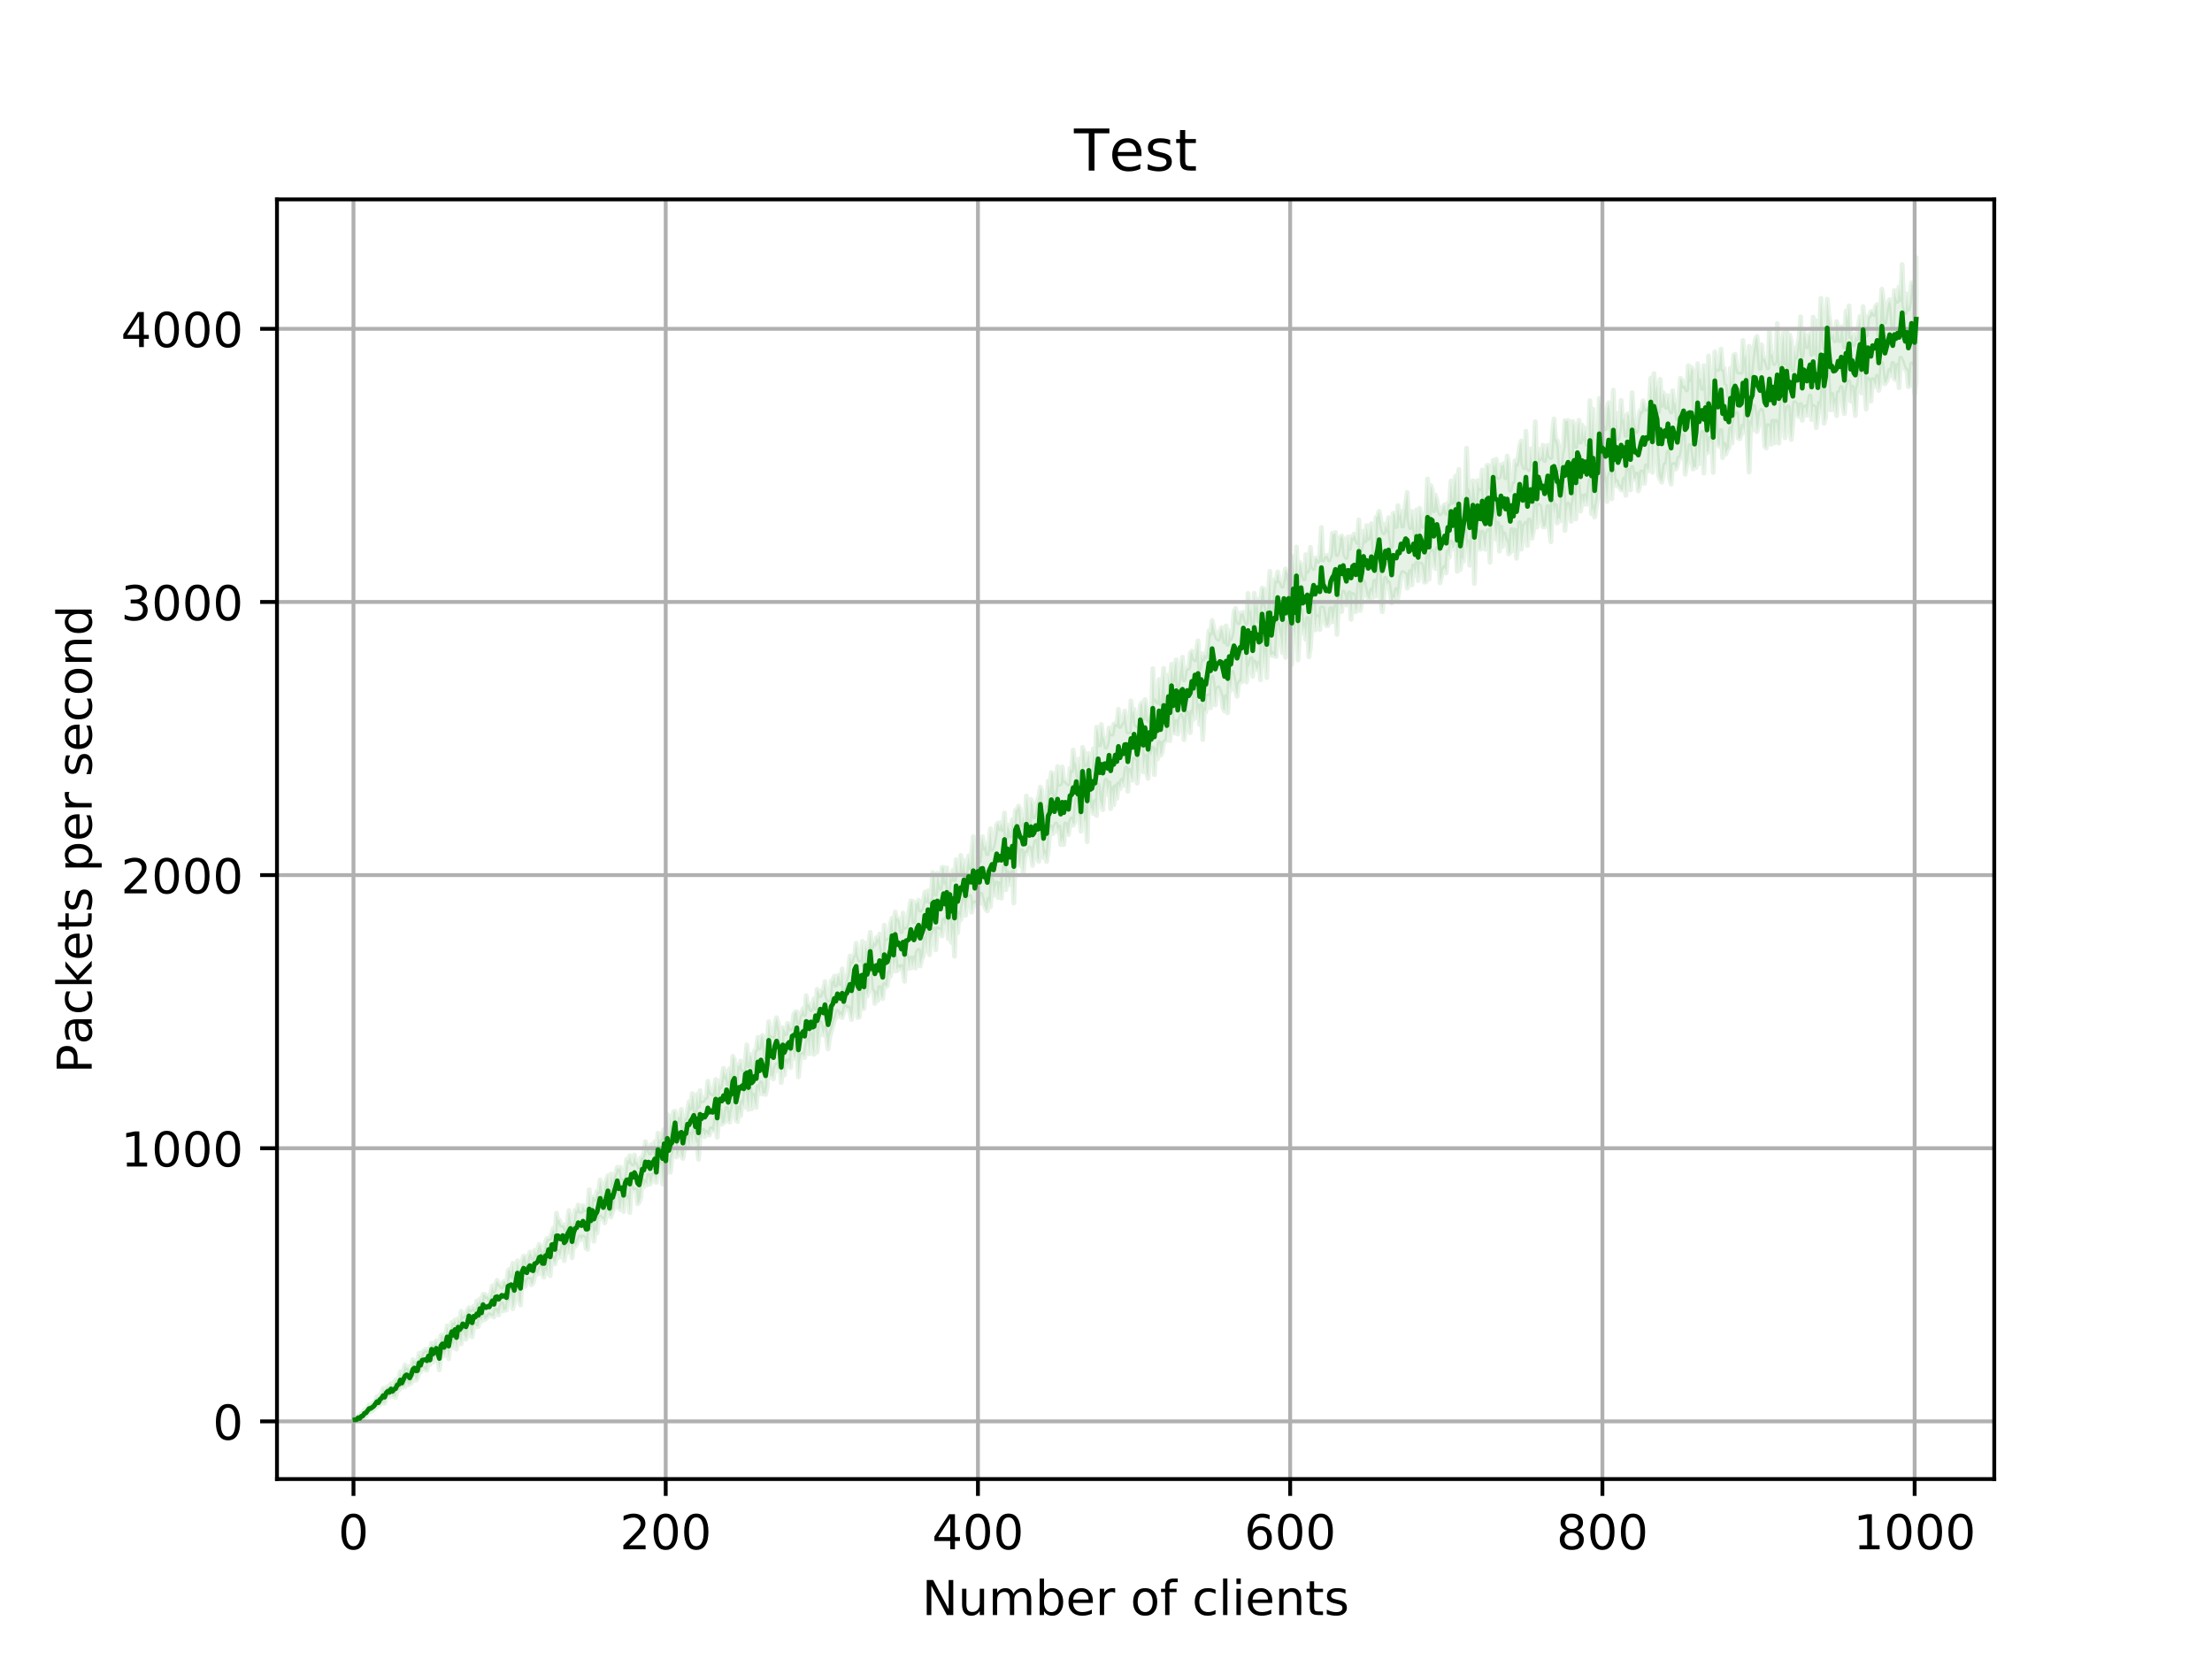 <?xml version="1.0" encoding="utf-8" standalone="no"?>
<!DOCTYPE svg PUBLIC "-//W3C//DTD SVG 1.1//EN"
  "http://www.w3.org/Graphics/SVG/1.1/DTD/svg11.dtd">
<!-- Created with matplotlib (http://matplotlib.org/) -->
<svg height="345pt" version="1.1" viewBox="0 0 460 345" width="460pt" xmlns="http://www.w3.org/2000/svg" xmlns:xlink="http://www.w3.org/1999/xlink">
 <defs>
  <style type="text/css">
*{stroke-linecap:butt;stroke-linejoin:round;}
  </style>
 </defs>
 <g id="figure_1">
  <g id="patch_1">
   <path d="M 0 345.6 
L 460.8 345.6 
L 460.8 0 
L 0 0 
z
" style="fill:#ffffff;"/>
  </g>
  <g id="axes_1">
   <g id="patch_2">
    <path d="M 57.6 307.584 
L 414.72 307.584 
L 414.72 41.472 
L 57.6 41.472 
z
" style="fill:#ffffff;"/>
   </g>
   <g id="PolyCollection_1">
    <defs>
     <path d="M 73.833 -50.584 
L 73.833 -50.112 
L 74.157 -50.164 
L 74.482 -50.452 
L 74.807 -50.382 
L 75.131 -50.469 
L 75.456 -50.613 
L 75.781 -50.956 
L 76.105 -51.076 
L 76.43 -51.712 
L 76.755 -51.903 
L 77.079 -52.001 
L 77.404 -52.157 
L 77.729 -52.475 
L 78.053 -52.84 
L 78.378 -53.054 
L 78.703 -53.213 
L 79.027 -53.618 
L 79.352 -53.759 
L 79.677 -53.818 
L 80.001 -53.771 
L 80.326 -54.925 
L 80.65 -55.321 
L 80.975 -55.07 
L 81.3 -55.652 
L 81.624 -55.21 
L 81.949 -55.275 
L 82.274 -54.976 
L 82.598 -56.462 
L 82.923 -56.431 
L 83.248 -56.852 
L 83.572 -57.141 
L 83.897 -57.17 
L 84.222 -57.188 
L 84.546 -58.39 
L 84.871 -57.62 
L 85.196 -57.759 
L 85.52 -57.976 
L 85.845 -58.773 
L 86.17 -59.604 
L 86.494 -58.543 
L 86.819 -59.068 
L 87.144 -60.188 
L 87.468 -60.306 
L 87.793 -61.148 
L 88.118 -61.082 
L 88.442 -60.761 
L 88.767 -60.592 
L 89.091 -62.099 
L 89.416 -61.819 
L 89.741 -63.725 
L 90.065 -62.354 
L 90.39 -62.956 
L 90.715 -63.634 
L 91.039 -63.16 
L 91.364 -60.697 
L 91.689 -63.597 
L 92.013 -64.219 
L 92.338 -63.657 
L 92.663 -64.371 
L 92.987 -65.265 
L 93.312 -63.016 
L 93.637 -65.974 
L 93.961 -66.704 
L 94.286 -65.352 
L 94.611 -67.132 
L 94.935 -65.013 
L 95.26 -67.827 
L 95.585 -67.458 
L 95.909 -66.119 
L 96.234 -68.841 
L 96.559 -67.914 
L 96.883 -67.069 
L 97.208 -67.906 
L 97.533 -70.208 
L 97.857 -68.531 
L 98.182 -67.567 
L 98.506 -69.768 
L 98.831 -70.207 
L 99.156 -69.684 
L 99.48 -69.724 
L 99.805 -71.458 
L 100.13 -70.853 
L 100.454 -72.134 
L 100.779 -71.129 
L 101.104 -71.406 
L 101.428 -71.768 
L 101.753 -72.203 
L 102.078 -71.965 
L 102.402 -72.006 
L 102.727 -71.729 
L 103.052 -73.214 
L 103.376 -72.58 
L 103.701 -72.145 
L 104.026 -73.359 
L 104.35 -74.526 
L 104.675 -72.97 
L 105 -73.231 
L 105.324 -73.188 
L 105.649 -74.966 
L 105.974 -74.917 
L 106.298 -76.614 
L 106.623 -73.429 
L 106.947 -74.573 
L 107.272 -76.815 
L 107.597 -78.297 
L 107.921 -75.272 
L 108.246 -74.194 
L 108.571 -78.88 
L 108.895 -79.334 
L 109.22 -78.086 
L 109.545 -79.079 
L 109.869 -79.615 
L 110.194 -79.575 
L 110.519 -78.425 
L 110.843 -78.766 
L 111.168 -80.001 
L 111.493 -81.099 
L 111.817 -80.625 
L 112.142 -81.4 
L 112.467 -82.21 
L 112.791 -80.587 
L 113.116 -79.978 
L 113.441 -81.703 
L 113.765 -80.778 
L 114.09 -83.522 
L 114.415 -80.302 
L 114.739 -84.341 
L 115.064 -83.463 
L 115.389 -82.746 
L 115.713 -83.844 
L 116.038 -85.306 
L 116.362 -84.15 
L 116.687 -84.953 
L 117.012 -86.564 
L 117.336 -83.429 
L 117.661 -85.22 
L 117.986 -86.666 
L 118.31 -85.179 
L 118.635 -88.129 
L 118.96 -84.015 
L 119.284 -87.059 
L 119.609 -86.345 
L 119.934 -86.864 
L 120.258 -87.648 
L 120.583 -88.363 
L 120.908 -87.798 
L 121.232 -88.389 
L 121.557 -88.127 
L 121.882 -85.99 
L 122.206 -85.765 
L 122.531 -90.163 
L 122.856 -89.567 
L 123.18 -91.126 
L 123.505 -87.449 
L 123.83 -89.936 
L 124.154 -89.166 
L 124.479 -92.039 
L 124.803 -92.581 
L 125.128 -92.151 
L 125.453 -92.097 
L 125.777 -91.286 
L 126.102 -92.943 
L 126.427 -94.762 
L 126.751 -92.89 
L 127.076 -92.54 
L 127.401 -93.639 
L 127.725 -94.321 
L 128.05 -96.542 
L 128.375 -97.237 
L 128.699 -94.393 
L 129.024 -94.028 
L 129.349 -96.575 
L 129.673 -93.652 
L 129.998 -97.253 
L 130.323 -95.925 
L 130.647 -96.531 
L 130.972 -93.451 
L 131.297 -98.798 
L 131.621 -98.033 
L 131.946 -98.1 
L 132.271 -98.16 
L 132.595 -95.24 
L 132.92 -95.565 
L 133.245 -96.559 
L 133.569 -100.106 
L 133.894 -98.756 
L 134.218 -99.762 
L 134.543 -99.155 
L 134.868 -101.239 
L 135.192 -99.347 
L 135.517 -100.027 
L 135.842 -101.391 
L 136.166 -101.005 
L 136.491 -99.695 
L 136.816 -103.077 
L 137.14 -102.509 
L 137.465 -103.656 
L 137.79 -99.357 
L 138.114 -104.746 
L 138.439 -101.418 
L 138.764 -103.902 
L 139.088 -104.153 
L 139.413 -101.835 
L 139.738 -104.946 
L 140.062 -105.919 
L 140.387 -109.65 
L 140.712 -104.987 
L 141.036 -105.843 
L 141.361 -106.78 
L 141.686 -105.376 
L 142.01 -104.672 
L 142.335 -106.566 
L 142.659 -106.712 
L 142.984 -108.882 
L 143.309 -106.848 
L 143.633 -109.811 
L 143.958 -107.703 
L 144.283 -110.491 
L 144.607 -108.289 
L 144.932 -107.905 
L 145.257 -104.497 
L 145.581 -108.945 
L 145.906 -109.276 
L 146.231 -110.574 
L 146.555 -109.199 
L 146.88 -110.141 
L 147.205 -109.631 
L 147.529 -109.531 
L 147.854 -110.914 
L 148.179 -110.509 
L 148.503 -110.488 
L 148.828 -112.95 
L 149.153 -109.105 
L 149.477 -112.771 
L 149.802 -114.626 
L 150.127 -111.814 
L 150.451 -112.065 
L 150.776 -112.37 
L 151.101 -115.137 
L 151.425 -112.553 
L 151.75 -112.242 
L 152.074 -113.927 
L 152.399 -115.483 
L 152.724 -117.539 
L 153.048 -112.734 
L 153.373 -112.334 
L 153.698 -115.171 
L 154.022 -113.576 
L 154.347 -116.461 
L 154.672 -115.306 
L 154.996 -119.24 
L 155.321 -116.697 
L 155.646 -114.881 
L 155.97 -119.213 
L 156.295 -115.003 
L 156.62 -117.873 
L 156.944 -116.407 
L 157.269 -115.289 
L 157.594 -119.641 
L 157.918 -118.167 
L 158.243 -120.428 
L 158.568 -118.078 
L 158.892 -118.293 
L 159.217 -118.001 
L 159.542 -119.609 
L 159.866 -125.353 
L 160.191 -121.618 
L 160.515 -121.988 
L 160.84 -121.236 
L 161.165 -123.492 
L 161.489 -124.211 
L 161.814 -122.928 
L 162.139 -124.702 
L 162.463 -120.459 
L 162.788 -124.716 
L 163.113 -122.011 
L 163.437 -124.911 
L 163.762 -124.018 
L 164.087 -125.159 
L 164.411 -123.571 
L 164.736 -128.197 
L 165.061 -126.003 
L 165.385 -125.45 
L 165.71 -128.531 
L 166.035 -121.654 
L 166.359 -124.879 
L 166.684 -126.286 
L 167.009 -126.337 
L 167.333 -125.659 
L 167.658 -127.822 
L 167.983 -129.34 
L 168.307 -126.459 
L 168.632 -130.546 
L 168.957 -127.615 
L 169.281 -126.342 
L 169.606 -132.801 
L 169.93 -126.827 
L 170.255 -129.633 
L 170.58 -132.921 
L 170.904 -131.597 
L 171.229 -130.368 
L 171.554 -131.842 
L 171.878 -129.796 
L 172.203 -127.425 
L 172.528 -129.857 
L 172.852 -131.059 
L 173.177 -132.03 
L 173.502 -133.314 
L 173.826 -134.107 
L 174.151 -135.287 
L 174.476 -134.231 
L 174.8 -134.823 
L 175.125 -133.98 
L 175.45 -134.941 
L 175.774 -136.366 
L 176.099 -135.814 
L 176.424 -136.038 
L 176.748 -134.999 
L 177.073 -133.588 
L 177.398 -135.751 
L 177.722 -140.829 
L 178.047 -139.841 
L 178.371 -133.983 
L 178.696 -134.085 
L 179.021 -139.282 
L 179.345 -135.816 
L 179.67 -135.877 
L 179.995 -140.22 
L 180.319 -138.442 
L 180.644 -139.56 
L 180.969 -143.745 
L 181.293 -139.696 
L 181.618 -139.439 
L 181.943 -136.917 
L 182.267 -139.046 
L 182.592 -137.536 
L 182.917 -140.281 
L 183.241 -138.449 
L 183.566 -137.933 
L 183.891 -140.918 
L 184.215 -140.407 
L 184.54 -140.631 
L 184.865 -143.334 
L 185.189 -142.587 
L 185.514 -147.307 
L 185.839 -143.626 
L 186.163 -146.606 
L 186.488 -143.686 
L 186.813 -144.567 
L 187.137 -144.083 
L 187.462 -144.638 
L 187.786 -143.612 
L 188.111 -141.527 
L 188.436 -147.047 
L 188.76 -146.11 
L 189.085 -144.194 
L 189.41 -146.345 
L 189.734 -144.417 
L 190.059 -146.394 
L 190.384 -144.289 
L 190.708 -147.518 
L 191.033 -148.007 
L 191.358 -144.698 
L 191.682 -146.112 
L 192.007 -146.785 
L 192.332 -150.385 
L 192.656 -147.795 
L 192.981 -152.52 
L 193.306 -147.06 
L 193.63 -150.318 
L 193.955 -151.307 
L 194.28 -152.381 
L 194.604 -148.073 
L 194.929 -152.474 
L 195.254 -152.27 
L 195.578 -152.286 
L 195.903 -150.944 
L 196.227 -154.27 
L 196.552 -153.033 
L 196.877 -154.933 
L 197.201 -150.378 
L 197.526 -155.341 
L 197.851 -149.595 
L 198.175 -152.8 
L 198.5 -146.728 
L 198.825 -155.96 
L 199.149 -151.631 
L 199.474 -155.584 
L 199.799 -154.303 
L 200.123 -157.043 
L 200.448 -158.579 
L 200.773 -155.211 
L 201.097 -158.226 
L 201.422 -159.054 
L 201.747 -159.199 
L 202.071 -155.88 
L 202.396 -157.442 
L 202.721 -157.926 
L 203.045 -157.386 
L 203.37 -157.943 
L 203.695 -157.737 
L 204.019 -159.671 
L 204.344 -158.451 
L 204.669 -157.253 
L 204.993 -156.531 
L 205.318 -156.164 
L 205.642 -158.621 
L 205.967 -157.033 
L 206.292 -162.692 
L 206.616 -159.386 
L 206.941 -160.799 
L 207.266 -161.98 
L 207.59 -158.957 
L 207.915 -161.857 
L 208.24 -158.822 
L 208.564 -163.218 
L 208.889 -165.48 
L 209.214 -160.582 
L 209.538 -164.09 
L 209.863 -161.608 
L 210.188 -162.931 
L 210.512 -164.132 
L 210.837 -157.8 
L 211.162 -168.938 
L 211.486 -170.236 
L 211.811 -166.838 
L 212.136 -165.63 
L 212.46 -168.693 
L 212.785 -164.12 
L 213.11 -167.076 
L 213.434 -168.321 
L 213.759 -168.145 
L 214.083 -169.298 
L 214.408 -167.983 
L 214.733 -165.614 
L 215.057 -169.076 
L 215.382 -170.696 
L 215.707 -167.214 
L 216.031 -166.454 
L 216.356 -174.753 
L 216.681 -169.929 
L 217.005 -167.233 
L 217.33 -168.352 
L 217.655 -166.424 
L 217.979 -168.662 
L 218.304 -172.416 
L 218.629 -173.626 
L 218.953 -172.188 
L 219.278 -173.604 
L 219.603 -174.278 
L 219.927 -172.618 
L 220.252 -173.634 
L 220.577 -169.951 
L 220.901 -171.427 
L 221.226 -169.951 
L 221.551 -174.275 
L 221.875 -172.537 
L 222.2 -172.034 
L 222.525 -174.431 
L 222.849 -175.337 
L 223.174 -173.969 
L 223.498 -174.586 
L 223.823 -179.446 
L 224.148 -176.707 
L 224.472 -175.589 
L 224.797 -172.72 
L 225.122 -180.198 
L 225.446 -174.518 
L 225.771 -175.37 
L 226.096 -170.551 
L 226.42 -181.878 
L 226.745 -177.582 
L 227.07 -177.461 
L 227.394 -176.383 
L 227.719 -179.011 
L 228.044 -175.984 
L 228.368 -182.326 
L 228.693 -179.165 
L 229.018 -178.352 
L 229.342 -177.217 
L 229.667 -181.61 
L 229.992 -183.376 
L 230.316 -180.419 
L 230.641 -182.851 
L 230.966 -177.423 
L 231.29 -181.603 
L 231.615 -178.254 
L 231.939 -182.041 
L 232.264 -179.601 
L 232.589 -182.624 
L 232.913 -181.555 
L 233.238 -183.344 
L 233.563 -182.246 
L 233.887 -183.755 
L 234.212 -185.907 
L 234.537 -181.023 
L 234.861 -185.4 
L 235.186 -184.16 
L 235.511 -183.353 
L 235.835 -187.739 
L 236.16 -187.359 
L 236.485 -182.73 
L 236.809 -185.478 
L 237.134 -192.838 
L 237.459 -189.785 
L 237.783 -185.09 
L 238.108 -188.427 
L 238.433 -185.002 
L 238.757 -183.719 
L 239.082 -189.02 
L 239.407 -188.448 
L 239.731 -190.042 
L 240.056 -184.51 
L 240.381 -189.56 
L 240.705 -187.753 
L 241.03 -191.23 
L 241.354 -188.499 
L 241.679 -189.166 
L 242.004 -191.159 
L 242.328 -191.432 
L 242.653 -191.72 
L 242.978 -196.232 
L 243.302 -191.574 
L 243.627 -198.536 
L 243.952 -193.584 
L 244.276 -193.145 
L 244.601 -195.539 
L 244.926 -192.932 
L 245.25 -195.631 
L 245.575 -196.802 
L 245.9 -195.578 
L 246.224 -191.786 
L 246.549 -194.2 
L 246.874 -197.346 
L 247.198 -195.151 
L 247.523 -193.23 
L 247.848 -197.589 
L 248.172 -196.009 
L 248.497 -202.064 
L 248.822 -196.4 
L 249.146 -198.762 
L 249.471 -194.937 
L 249.795 -198.948 
L 250.12 -191.799 
L 250.445 -197.874 
L 250.769 -197.535 
L 251.094 -200.823 
L 251.419 -200.967 
L 251.743 -198.373 
L 252.068 -204.813 
L 252.393 -202.435 
L 252.717 -198.994 
L 253.042 -202.171 
L 253.367 -202.58 
L 253.691 -201.753 
L 254.016 -200.676 
L 254.341 -198.311 
L 254.665 -197.737 
L 254.99 -200.782 
L 255.315 -197.363 
L 255.639 -203.709 
L 255.964 -202.081 
L 256.289 -205.789 
L 256.613 -204.272 
L 256.938 -202.15 
L 257.263 -200.776 
L 257.587 -203.327 
L 257.912 -203.889 
L 258.237 -203.795 
L 258.561 -211.717 
L 258.886 -209.939 
L 259.21 -203.777 
L 259.535 -206.766 
L 259.86 -207.238 
L 260.184 -208.643 
L 260.509 -204.922 
L 260.834 -207.986 
L 261.158 -206.821 
L 261.483 -206.293 
L 261.808 -207.688 
L 262.132 -204.211 
L 262.457 -212.497 
L 262.782 -207.122 
L 263.106 -210.43 
L 263.431 -204.654 
L 263.756 -214.228 
L 264.08 -209.496 
L 264.405 -209.292 
L 264.73 -209.661 
L 265.054 -209.131 
L 265.379 -209.071 
L 265.704 -215.983 
L 266.028 -214.036 
L 266.353 -212.771 
L 266.678 -209.867 
L 267.002 -216.893 
L 267.327 -208.882 
L 267.651 -214.959 
L 267.976 -216.25 
L 268.301 -214.384 
L 268.625 -207.402 
L 268.95 -216.392 
L 269.275 -212.168 
L 269.599 -219.831 
L 269.924 -208.369 
L 270.249 -214.062 
L 270.573 -218.728 
L 270.898 -213.943 
L 271.223 -215.646 
L 271.547 -212.619 
L 271.872 -216.998 
L 272.197 -208.983 
L 272.521 -211.01 
L 272.846 -215.97 
L 273.171 -220.441 
L 273.495 -214.578 
L 273.82 -217.28 
L 274.145 -217.343 
L 274.469 -214.65 
L 274.794 -219.175 
L 275.119 -219.113 
L 275.443 -217.011 
L 275.768 -215.599 
L 276.093 -215.462 
L 276.417 -216.118 
L 276.742 -219.048 
L 277.066 -216.279 
L 277.391 -217.457 
L 277.716 -219.505 
L 278.04 -213.644 
L 278.365 -220.572 
L 278.69 -221.671 
L 279.014 -218.426 
L 279.339 -222.507 
L 279.664 -221.678 
L 279.988 -219.791 
L 280.313 -220.044 
L 280.638 -222.33 
L 280.962 -216.787 
L 281.287 -222.014 
L 281.612 -221.617 
L 281.936 -218.373 
L 282.261 -219.666 
L 282.586 -224.381 
L 282.91 -218.655 
L 283.235 -220.96 
L 283.56 -224.634 
L 283.884 -223.255 
L 284.209 -221.777 
L 284.534 -221.229 
L 284.858 -220.915 
L 285.183 -222.949 
L 285.507 -221.38 
L 285.832 -224.743 
L 286.157 -221.59 
L 286.481 -224.226 
L 286.806 -227.466 
L 287.131 -221.056 
L 287.455 -218.374 
L 287.78 -221.612 
L 288.105 -225.345 
L 288.429 -223.93 
L 288.754 -224.473 
L 289.079 -222.275 
L 289.403 -220.166 
L 289.728 -221.382 
L 290.053 -221.165 
L 290.377 -223.018 
L 290.702 -221.26 
L 291.027 -223.222 
L 291.351 -225.684 
L 291.676 -226.539 
L 292.001 -226.37 
L 292.325 -226.11 
L 292.65 -223.275 
L 292.975 -224.243 
L 293.299 -226.778 
L 293.624 -223.963 
L 293.949 -227.912 
L 294.273 -225.984 
L 294.598 -228.517 
L 294.922 -224.846 
L 295.247 -228.356 
L 295.572 -228.248 
L 295.896 -226.847 
L 296.221 -224.521 
L 296.546 -224.623 
L 296.87 -230.041 
L 297.195 -225.156 
L 297.52 -230.59 
L 297.844 -231.006 
L 298.169 -228.803 
L 298.494 -227.361 
L 298.818 -231.509 
L 299.143 -230.42 
L 299.468 -224.382 
L 299.792 -225.822 
L 300.117 -227.05 
L 300.442 -227.653 
L 300.766 -226.442 
L 301.091 -230.872 
L 301.416 -229.733 
L 301.74 -232.89 
L 302.065 -231.433 
L 302.39 -231.941 
L 302.714 -232.688 
L 303.039 -226.772 
L 303.363 -233.599 
L 303.688 -227.133 
L 304.013 -229.803 
L 304.337 -228.907 
L 304.662 -235.315 
L 304.987 -231.15 
L 305.311 -232.879 
L 305.636 -228.022 
L 305.961 -230.974 
L 306.285 -235.476 
L 306.61 -224.237 
L 306.935 -232.868 
L 307.259 -235.217 
L 307.584 -231.418 
L 307.909 -231.382 
L 308.233 -234.941 
L 308.558 -232.697 
L 308.883 -231.346 
L 309.207 -234.674 
L 309.532 -235.236 
L 309.857 -228.684 
L 310.181 -234.797 
L 310.506 -242.815 
L 310.831 -235.662 
L 311.155 -233.378 
L 311.48 -236.81 
L 311.805 -230.959 
L 312.129 -235.974 
L 312.454 -231.933 
L 312.778 -234.605 
L 313.103 -233.261 
L 313.428 -232.855 
L 313.752 -230.394 
L 314.077 -230.758 
L 314.402 -235.487 
L 314.726 -231.116 
L 315.051 -235.344 
L 315.376 -229.493 
L 315.7 -232.491 
L 316.025 -236.914 
L 316.35 -231.385 
L 316.674 -233.915 
L 316.999 -236.238 
L 317.324 -236.795 
L 317.648 -232.128 
L 317.973 -237.484 
L 318.298 -235.332 
L 318.622 -233.671 
L 318.947 -235.542 
L 319.272 -240.609 
L 319.596 -235.957 
L 319.921 -240.559 
L 320.246 -240.264 
L 320.57 -237.383 
L 320.895 -236.028 
L 321.219 -236.027 
L 321.544 -236.713 
L 321.869 -240.249 
L 322.193 -235.641 
L 322.518 -232.926 
L 322.843 -241.366 
L 323.167 -238.745 
L 323.492 -240.5 
L 323.817 -236.815 
L 324.141 -238.108 
L 324.466 -237.286 
L 324.791 -240.8 
L 325.115 -244.21 
L 325.44 -235.279 
L 325.765 -239.176 
L 326.089 -240.749 
L 326.414 -239.071 
L 326.739 -237.176 
L 327.063 -240.519 
L 327.388 -242.713 
L 327.713 -237.68 
L 328.037 -246.523 
L 328.362 -242.933 
L 328.687 -239.29 
L 329.011 -242.404 
L 329.336 -240.699 
L 329.661 -242.566 
L 329.985 -240.735 
L 330.31 -242.411 
L 330.634 -245.677 
L 330.959 -238.737 
L 331.284 -240.15 
L 331.608 -238.06 
L 331.933 -240.069 
L 332.258 -241.777 
L 332.582 -248.018 
L 332.907 -242.434 
L 333.232 -248.166 
L 333.556 -245.914 
L 333.881 -244.961 
L 334.206 -241.306 
L 334.53 -246.295 
L 334.855 -247.235 
L 335.18 -241.85 
L 335.504 -247.849 
L 335.829 -244.707 
L 336.154 -245.487 
L 336.478 -244.477 
L 336.803 -244.296 
L 337.128 -243.699 
L 337.452 -243.673 
L 337.777 -245.994 
L 338.102 -242.569 
L 338.426 -247.892 
L 338.751 -245.588 
L 339.075 -243.701 
L 339.4 -248.42 
L 339.725 -246.127 
L 340.049 -245.815 
L 340.374 -247.048 
L 340.699 -243.5 
L 341.023 -244.583 
L 341.348 -247.496 
L 341.673 -246.947 
L 341.997 -245.063 
L 342.322 -248.755 
L 342.647 -247.663 
L 342.971 -248.431 
L 343.296 -256.991 
L 343.621 -247.365 
L 343.945 -254.329 
L 344.27 -255.132 
L 344.595 -250.962 
L 344.919 -246.688 
L 345.244 -245.901 
L 345.569 -245.313 
L 345.893 -246.836 
L 346.218 -248.984 
L 346.543 -248.912 
L 346.867 -251.57 
L 347.192 -246.268 
L 347.517 -244.918 
L 347.841 -248.876 
L 348.166 -249.049 
L 348.49 -248.051 
L 348.815 -248.806 
L 349.14 -250.414 
L 349.464 -250.4 
L 349.789 -251.885 
L 350.114 -255.069 
L 350.438 -246.95 
L 350.763 -248.857 
L 351.088 -249.783 
L 351.412 -252.947 
L 351.737 -250.284 
L 352.062 -248.067 
L 352.386 -248.567 
L 352.711 -248.375 
L 353.036 -253.663 
L 353.36 -249.12 
L 353.685 -253.234 
L 354.01 -255.689 
L 354.334 -247.185 
L 354.659 -255.436 
L 354.984 -251.381 
L 355.308 -251.755 
L 355.633 -254.452 
L 355.958 -253.576 
L 356.282 -247.335 
L 356.607 -260.371 
L 356.931 -255.668 
L 357.256 -253.151 
L 357.581 -252.742 
L 357.905 -256.063 
L 358.23 -250.415 
L 358.555 -253.221 
L 358.879 -251.14 
L 359.204 -252.07 
L 359.529 -252.45 
L 359.853 -256.483 
L 360.178 -253.432 
L 360.503 -257.455 
L 360.827 -258.715 
L 361.152 -259.651 
L 361.477 -254.511 
L 361.801 -254.343 
L 362.126 -255.199 
L 362.451 -257.066 
L 362.775 -255.683 
L 363.1 -260.904 
L 363.425 -252.858 
L 363.749 -247.416 
L 364.074 -257.695 
L 364.399 -256.098 
L 364.723 -261.157 
L 365.048 -259.138 
L 365.373 -255.795 
L 365.697 -257.118 
L 366.022 -259.838 
L 366.346 -260.277 
L 366.671 -258.036 
L 366.996 -252.747 
L 367.32 -252.433 
L 367.645 -257.106 
L 367.97 -256.671 
L 368.294 -253.205 
L 368.619 -258.055 
L 368.944 -253.451 
L 369.268 -258.003 
L 369.593 -256.979 
L 369.918 -253.425 
L 370.242 -257.588 
L 370.567 -263.688 
L 370.892 -259.494 
L 371.216 -254.555 
L 371.541 -259.838 
L 371.866 -261 
L 372.19 -256.403 
L 372.515 -254.192 
L 372.84 -257.701 
L 373.164 -261.89 
L 373.489 -261.66 
L 373.814 -259.237 
L 374.138 -258.936 
L 374.463 -261.501 
L 374.787 -258.181 
L 375.112 -260.615 
L 375.437 -261 
L 375.761 -259.221 
L 376.086 -261.35 
L 376.411 -263.255 
L 376.735 -258.335 
L 377.06 -261.134 
L 377.385 -260.889 
L 377.709 -256.642 
L 378.034 -258.775 
L 378.359 -261.784 
L 378.683 -260.005 
L 379.008 -264.692 
L 379.333 -257.571 
L 379.657 -258.931 
L 379.982 -271.4 
L 380.307 -264.7 
L 380.631 -260.338 
L 380.956 -263.636 
L 381.281 -260.371 
L 381.605 -262.309 
L 381.93 -259.148 
L 382.255 -263.896 
L 382.579 -263.961 
L 382.904 -265.055 
L 383.229 -261.176 
L 383.553 -259.565 
L 383.878 -263.369 
L 384.202 -265.247 
L 384.527 -266.231 
L 384.852 -262.141 
L 385.176 -265.115 
L 385.501 -262.253 
L 385.826 -259.169 
L 386.15 -264.64 
L 386.475 -265.631 
L 386.8 -268.121 
L 387.124 -263.869 
L 387.449 -272.247 
L 387.774 -265.3 
L 388.098 -260.517 
L 388.423 -266.795 
L 388.748 -265.945 
L 389.072 -262.17 
L 389.397 -266.667 
L 389.722 -266.094 
L 390.046 -265.258 
L 390.371 -267.344 
L 390.696 -264.38 
L 391.02 -265.902 
L 391.345 -270.025 
L 391.67 -266.982 
L 391.994 -265.758 
L 392.319 -266.291 
L 392.643 -266.968 
L 392.968 -268.662 
L 393.293 -267.557 
L 393.617 -270.037 
L 393.942 -266.848 
L 394.267 -266.648 
L 394.591 -269.687 
L 394.916 -264.948 
L 395.241 -271.135 
L 395.565 -270.474 
L 395.89 -269.488 
L 396.215 -268.715 
L 396.539 -268.511 
L 396.864 -265.141 
L 397.189 -265.44 
L 397.513 -269.931 
L 397.838 -269.419 
L 398.163 -263.561 
L 398.487 -266.395 
L 398.487 -292.032 
L 398.487 -292.032 
L 398.163 -285.198 
L 397.838 -286.05 
L 397.513 -286.787 
L 397.189 -283.152 
L 396.864 -281.324 
L 396.539 -284.477 
L 396.215 -280.531 
L 395.89 -282.293 
L 395.565 -290.616 
L 395.241 -283.334 
L 394.916 -285.927 
L 394.591 -282.918 
L 394.267 -283.718 
L 393.942 -285.198 
L 393.617 -277.425 
L 393.293 -282.077 
L 392.968 -283.327 
L 392.643 -282.365 
L 392.319 -280.987 
L 391.994 -278.556 
L 391.67 -283.25 
L 391.345 -285.481 
L 391.02 -280.017 
L 390.696 -275.895 
L 390.371 -282.281 
L 390.046 -281.891 
L 389.722 -280.223 
L 389.397 -280.742 
L 389.072 -280.84 
L 388.748 -279.882 
L 388.423 -279.787 
L 388.098 -275.884 
L 387.774 -278.074 
L 387.449 -281.827 
L 387.124 -273.643 
L 386.8 -279.784 
L 386.475 -277.857 
L 386.15 -275.047 
L 385.826 -276.035 
L 385.501 -273.887 
L 385.176 -276.114 
L 384.852 -275.483 
L 384.527 -282.014 
L 384.202 -278.753 
L 383.878 -280.865 
L 383.553 -273.458 
L 383.229 -277.697 
L 382.904 -277.619 
L 382.579 -274.727 
L 382.255 -277.082 
L 381.93 -278.712 
L 381.605 -274.7 
L 381.281 -276.46 
L 380.956 -275.324 
L 380.631 -278.257 
L 380.307 -280.055 
L 379.982 -283.373 
L 379.657 -275.805 
L 379.333 -273.147 
L 379.008 -278.673 
L 378.683 -283.582 
L 378.359 -276.35 
L 378.034 -271.188 
L 377.709 -278.858 
L 377.385 -272.154 
L 377.06 -279.65 
L 376.735 -271.907 
L 376.411 -276.224 
L 376.086 -275.675 
L 375.761 -273.5 
L 375.437 -275.64 
L 375.112 -276.768 
L 374.787 -271.584 
L 374.463 -279.733 
L 374.138 -275.25 
L 373.814 -273.846 
L 373.489 -271.341 
L 373.164 -273.208 
L 372.84 -268.699 
L 372.515 -274.54 
L 372.19 -275.922 
L 371.866 -269.084 
L 371.541 -276.995 
L 371.216 -270.057 
L 370.892 -276.328 
L 370.567 -274.304 
L 370.242 -269.092 
L 369.918 -271.997 
L 369.593 -278.296 
L 369.268 -270.641 
L 368.944 -269.974 
L 368.619 -272.197 
L 368.294 -271.653 
L 367.97 -276.897 
L 367.645 -269.103 
L 367.32 -270.286 
L 366.996 -271.207 
L 366.671 -270.91 
L 366.346 -273.881 
L 366.022 -268.939 
L 365.697 -273.128 
L 365.373 -275.644 
L 365.048 -274.964 
L 364.723 -273.126 
L 364.399 -270.645 
L 364.074 -267.475 
L 363.749 -273.6 
L 363.425 -265.769 
L 363.1 -272.097 
L 362.775 -270.935 
L 362.451 -274.813 
L 362.126 -268.159 
L 361.801 -268.317 
L 361.477 -268.24 
L 361.152 -269.596 
L 360.827 -271.939 
L 360.503 -271.76 
L 360.178 -264.906 
L 359.853 -269.041 
L 359.529 -263.248 
L 359.204 -265.758 
L 358.879 -265.837 
L 358.555 -269.003 
L 358.23 -268.763 
L 357.905 -273.002 
L 357.581 -270.315 
L 357.256 -268.745 
L 356.931 -269.036 
L 356.607 -272.431 
L 356.282 -261.953 
L 355.958 -264.784 
L 355.633 -266.121 
L 355.308 -271.585 
L 354.984 -260.971 
L 354.659 -266.225 
L 354.334 -269.579 
L 354.01 -264.813 
L 353.685 -267.105 
L 353.36 -266.678 
L 353.036 -269.988 
L 352.711 -263.044 
L 352.386 -257.915 
L 352.062 -268.499 
L 351.737 -269.218 
L 351.412 -266.677 
L 351.088 -269.56 
L 350.763 -264.493 
L 350.438 -265.541 
L 350.114 -265.251 
L 349.789 -266.538 
L 349.464 -266.919 
L 349.14 -262.826 
L 348.815 -258.435 
L 348.49 -261.83 
L 348.166 -261.79 
L 347.841 -264.352 
L 347.517 -259.919 
L 347.192 -261.101 
L 346.867 -263.342 
L 346.543 -260.861 
L 346.218 -263.107 
L 345.893 -263.965 
L 345.569 -261.272 
L 345.244 -266.699 
L 344.919 -259.973 
L 344.595 -265.837 
L 344.27 -263.943 
L 343.945 -267.914 
L 343.621 -260.063 
L 343.296 -266.994 
L 342.971 -261.575 
L 342.647 -261.067 
L 342.322 -260.444 
L 341.997 -261.284 
L 341.673 -262.257 
L 341.348 -259.997 
L 341.023 -260.19 
L 340.699 -258.432 
L 340.374 -255.861 
L 340.049 -257.281 
L 339.725 -259.003 
L 339.4 -263.96 
L 339.075 -256.36 
L 338.751 -259.287 
L 338.426 -259.506 
L 338.102 -255.027 
L 337.777 -259.036 
L 337.452 -257.935 
L 337.128 -262.382 
L 336.803 -256.377 
L 336.478 -254.347 
L 336.154 -259.678 
L 335.829 -255.344 
L 335.504 -264.464 
L 335.18 -253.971 
L 334.855 -259.469 
L 334.53 -261.884 
L 334.206 -260.561 
L 333.881 -256.411 
L 333.556 -258.217 
L 333.232 -256.741 
L 332.907 -261.039 
L 332.582 -262.759 
L 332.258 -252.711 
L 331.933 -254.811 
L 331.608 -249.075 
L 331.284 -260.486 
L 330.959 -254.539 
L 330.634 -262.282 
L 330.31 -254.025 
L 329.985 -253.183 
L 329.661 -256.573 
L 329.336 -254.385 
L 329.011 -257.211 
L 328.687 -253.648 
L 328.362 -258.217 
L 328.037 -256.409 
L 327.713 -252.709 
L 327.388 -257.024 
L 327.063 -257.963 
L 326.739 -249.021 
L 326.414 -254.041 
L 326.089 -258.175 
L 325.765 -257.993 
L 325.44 -258.136 
L 325.115 -252.576 
L 324.791 -250.971 
L 324.466 -247.919 
L 324.141 -252.79 
L 323.817 -254.039 
L 323.492 -254.513 
L 323.167 -258.488 
L 322.843 -255.469 
L 322.518 -250.423 
L 322.193 -250.845 
L 321.869 -253 
L 321.544 -251.97 
L 321.219 -249.824 
L 320.895 -253.015 
L 320.57 -250.762 
L 320.246 -250.182 
L 319.921 -252.237 
L 319.596 -247.729 
L 319.272 -257.924 
L 318.947 -249.85 
L 318.622 -248.97 
L 318.298 -252.266 
L 317.973 -247.954 
L 317.648 -248.444 
L 317.324 -255.928 
L 316.999 -248.316 
L 316.674 -249.162 
L 316.35 -253.893 
L 316.025 -252.868 
L 315.7 -250.502 
L 315.376 -248.92 
L 315.051 -249.807 
L 314.726 -245.414 
L 314.402 -245.505 
L 314.077 -243.62 
L 313.752 -249.159 
L 313.428 -250.787 
L 313.103 -246.23 
L 312.778 -249.228 
L 312.454 -248.707 
L 312.129 -248.954 
L 311.805 -246.393 
L 311.48 -246.349 
L 311.155 -250.105 
L 310.831 -248.23 
L 310.506 -249.886 
L 310.181 -243.689 
L 309.857 -244.484 
L 309.532 -248.821 
L 309.207 -248.813 
L 308.883 -242.002 
L 308.558 -242.188 
L 308.233 -247.849 
L 307.909 -244.005 
L 307.584 -244.084 
L 307.259 -245.66 
L 306.935 -240.835 
L 306.61 -243.466 
L 306.285 -245.638 
L 305.961 -241.552 
L 305.636 -243.688 
L 305.311 -244.294 
L 304.987 -252.409 
L 304.662 -241.822 
L 304.337 -242.15 
L 304.013 -238.285 
L 303.688 -236.978 
L 303.363 -247.993 
L 303.039 -239.734 
L 302.714 -246.597 
L 302.39 -244.647 
L 302.065 -241.135 
L 301.74 -245.586 
L 301.416 -240.862 
L 301.091 -240.954 
L 300.766 -238.836 
L 300.442 -240.646 
L 300.117 -240.337 
L 299.792 -239.122 
L 299.468 -238.747 
L 299.143 -239.748 
L 298.818 -241.553 
L 298.494 -242.661 
L 298.169 -239.381 
L 297.844 -243.761 
L 297.52 -244.646 
L 297.195 -238.489 
L 296.87 -246.005 
L 296.546 -239.416 
L 296.221 -237.033 
L 295.896 -236.104 
L 295.572 -238.285 
L 295.247 -239.926 
L 294.922 -234.506 
L 294.598 -239.561 
L 294.273 -234.531 
L 293.949 -237.066 
L 293.624 -239.217 
L 293.299 -235.859 
L 292.975 -237.533 
L 292.65 -243.218 
L 292.325 -241.039 
L 292.001 -239.102 
L 291.676 -236.192 
L 291.351 -239.254 
L 291.027 -238 
L 290.702 -240.474 
L 290.377 -236.091 
L 290.053 -238.722 
L 289.728 -238.861 
L 289.403 -231.912 
L 289.079 -234.437 
L 288.754 -237.994 
L 288.429 -235.37 
L 288.105 -236.645 
L 287.78 -234.779 
L 287.455 -235.486 
L 287.131 -237.525 
L 286.806 -239.26 
L 286.481 -238.257 
L 286.157 -238.018 
L 285.832 -229.165 
L 285.507 -233.77 
L 285.183 -236.691 
L 284.858 -235.03 
L 284.534 -233.597 
L 284.209 -236.322 
L 283.884 -233.083 
L 283.56 -235.141 
L 283.235 -232.387 
L 282.91 -231.224 
L 282.586 -237.505 
L 282.261 -232.779 
L 281.936 -233.783 
L 281.612 -234.564 
L 281.287 -233.649 
L 280.962 -234.034 
L 280.638 -231.527 
L 280.313 -233.925 
L 279.988 -229.648 
L 279.664 -230.223 
L 279.339 -233.476 
L 279.014 -234.157 
L 278.69 -233.809 
L 278.365 -231.247 
L 278.04 -230.256 
L 277.716 -234.876 
L 277.391 -234.432 
L 277.066 -234.681 
L 276.742 -230.304 
L 276.417 -229.147 
L 276.093 -230.144 
L 275.768 -229.871 
L 275.443 -230.071 
L 275.119 -229.109 
L 274.794 -235.92 
L 274.469 -230.456 
L 274.145 -228.903 
L 273.82 -229.538 
L 273.495 -229.491 
L 273.171 -227.347 
L 272.846 -228.255 
L 272.521 -231.777 
L 272.197 -227.788 
L 271.872 -226.768 
L 271.547 -230.261 
L 271.223 -225.203 
L 270.898 -226.383 
L 270.573 -228.032 
L 270.249 -228.714 
L 269.924 -224.623 
L 269.599 -231.851 
L 269.275 -224.249 
L 268.95 -229.866 
L 268.625 -224.616 
L 268.301 -221.147 
L 267.976 -226.053 
L 267.651 -226.626 
L 267.327 -227.293 
L 267.002 -225.375 
L 266.678 -223.654 
L 266.353 -224.654 
L 266.028 -224.838 
L 265.704 -226.686 
L 265.379 -224.705 
L 265.054 -225.068 
L 264.73 -222.497 
L 264.405 -217.683 
L 264.08 -226.8 
L 263.756 -221.973 
L 263.431 -218.511 
L 263.106 -220.023 
L 262.782 -223.19 
L 262.457 -223.305 
L 262.132 -220.353 
L 261.808 -216.424 
L 261.483 -220.984 
L 261.158 -218.983 
L 260.834 -222.227 
L 260.509 -215.634 
L 260.184 -219.186 
L 259.86 -218.142 
L 259.535 -222.198 
L 259.21 -216.024 
L 258.886 -216.98 
L 258.561 -218.273 
L 258.237 -217.897 
L 257.912 -218.104 
L 257.587 -216.097 
L 257.263 -216.685 
L 256.938 -219.07 
L 256.613 -218.328 
L 256.289 -214.212 
L 255.964 -212.857 
L 255.639 -214.421 
L 255.315 -211.607 
L 254.99 -215.453 
L 254.665 -212.103 
L 254.341 -214.179 
L 254.016 -215.09 
L 253.691 -214.32 
L 253.367 -212.68 
L 253.042 -212.95 
L 252.717 -213.939 
L 252.393 -215.07 
L 252.068 -216.592 
L 251.743 -213.846 
L 251.419 -214.452 
L 251.094 -211.001 
L 250.769 -209.035 
L 250.445 -209.661 
L 250.12 -208.414 
L 249.795 -209.628 
L 249.471 -206.564 
L 249.146 -212.347 
L 248.822 -210.425 
L 248.497 -208.383 
L 248.172 -208.936 
L 247.848 -210.208 
L 247.523 -209.727 
L 247.198 -206.671 
L 246.874 -206.674 
L 246.549 -206.236 
L 246.224 -204.198 
L 245.9 -208.93 
L 245.575 -206.982 
L 245.25 -205.131 
L 244.926 -202.905 
L 244.601 -208.389 
L 244.276 -207.121 
L 243.952 -204.089 
L 243.627 -207.458 
L 243.302 -203.207 
L 242.978 -205.245 
L 242.653 -197.713 
L 242.328 -200.275 
L 242.004 -206.626 
L 241.679 -203.006 
L 241.354 -199.253 
L 241.03 -204.294 
L 240.705 -199.569 
L 240.381 -200.415 
L 240.056 -200.192 
L 239.731 -206.568 
L 239.407 -195.214 
L 239.082 -197.567 
L 238.757 -195.832 
L 238.433 -198.648 
L 238.108 -200.125 
L 237.783 -196.179 
L 237.459 -199.495 
L 237.134 -198.975 
L 236.809 -195.759 
L 236.485 -194.637 
L 236.16 -194.902 
L 235.835 -198.096 
L 235.511 -197.001 
L 235.186 -199.863 
L 234.861 -193.453 
L 234.537 -193.377 
L 234.212 -195.638 
L 233.887 -197.721 
L 233.563 -195.422 
L 233.238 -195.293 
L 232.913 -194.481 
L 232.589 -198.12 
L 232.264 -194.874 
L 231.939 -195.117 
L 231.615 -195.032 
L 231.29 -192.907 
L 230.966 -193.201 
L 230.641 -194.222 
L 230.316 -191.26 
L 229.992 -190.222 
L 229.667 -191.918 
L 229.342 -192.454 
L 229.018 -194.939 
L 228.693 -190.686 
L 228.368 -193.26 
L 228.044 -194.392 
L 227.719 -186.49 
L 227.394 -189.898 
L 227.07 -185.821 
L 226.745 -185.266 
L 226.42 -188.894 
L 226.096 -187.541 
L 225.771 -186.499 
L 225.446 -189.332 
L 225.122 -190.181 
L 224.797 -180.831 
L 224.472 -187.78 
L 224.148 -184.156 
L 223.823 -186.671 
L 223.498 -187.11 
L 223.174 -189.642 
L 222.849 -185.283 
L 222.525 -185.839 
L 222.2 -182.567 
L 221.875 -182.81 
L 221.551 -183.244 
L 221.226 -183.277 
L 220.901 -186.104 
L 220.577 -182.645 
L 220.252 -182.483 
L 219.927 -186.207 
L 219.603 -181.713 
L 219.278 -180.027 
L 218.953 -184.646 
L 218.629 -184.972 
L 218.304 -180.794 
L 217.979 -183.184 
L 217.655 -178.092 
L 217.33 -178.238 
L 217.005 -175.265 
L 216.681 -181.105 
L 216.356 -181.92 
L 216.031 -180.004 
L 215.707 -179.052 
L 215.382 -177.146 
L 215.057 -175.75 
L 214.733 -178.324 
L 214.408 -179.373 
L 214.083 -174.434 
L 213.759 -178.064 
L 213.434 -180.074 
L 213.11 -173.164 
L 212.785 -176.002 
L 212.46 -174.012 
L 212.136 -177.36 
L 211.811 -177.972 
L 211.486 -177.244 
L 211.162 -177.062 
L 210.837 -173.005 
L 210.512 -175.132 
L 210.188 -171.755 
L 209.863 -173.1 
L 209.538 -174.04 
L 209.214 -171.315 
L 208.889 -176.536 
L 208.564 -173.08 
L 208.24 -174.578 
L 207.915 -173.238 
L 207.59 -174.483 
L 207.266 -174.1 
L 206.941 -171.775 
L 206.616 -169.998 
L 206.292 -168.985 
L 205.967 -173.239 
L 205.642 -170.201 
L 205.318 -168.013 
L 204.993 -170.2 
L 204.669 -169.215 
L 204.344 -171.585 
L 204.019 -170.165 
L 203.695 -166.532 
L 203.37 -170.834 
L 203.045 -167.549 
L 202.721 -163.863 
L 202.396 -171.602 
L 202.071 -168.411 
L 201.747 -165.159 
L 201.422 -167.598 
L 201.097 -165.481 
L 200.773 -163.455 
L 200.448 -166.644 
L 200.123 -164.331 
L 199.799 -167.742 
L 199.474 -163.749 
L 199.149 -164.646 
L 198.825 -166.792 
L 198.5 -162.656 
L 198.175 -164.648 
L 197.851 -162.67 
L 197.526 -163.825 
L 197.201 -159.326 
L 196.877 -165.109 
L 196.552 -162.147 
L 196.227 -165.234 
L 195.903 -165.245 
L 195.578 -160.836 
L 195.254 -162.503 
L 194.929 -164.001 
L 194.604 -159.589 
L 194.28 -163.697 
L 193.955 -164.162 
L 193.63 -159.006 
L 193.306 -157.998 
L 192.981 -160.326 
L 192.656 -158.241 
L 192.332 -160.078 
L 192.007 -158.072 
L 191.682 -156.706 
L 191.358 -156.29 
L 191.033 -158.394 
L 190.708 -157.664 
L 190.384 -157.842 
L 190.059 -153.892 
L 189.734 -158.176 
L 189.41 -158.251 
L 189.085 -156.497 
L 188.76 -153.98 
L 188.436 -152.902 
L 188.111 -152.733 
L 187.786 -155.737 
L 187.462 -151.828 
L 187.137 -154.018 
L 186.813 -154.53 
L 186.488 -154.613 
L 186.163 -155.939 
L 185.839 -150.351 
L 185.514 -154.68 
L 185.189 -153.528 
L 184.865 -150.71 
L 184.54 -150.587 
L 184.215 -150.337 
L 183.891 -153.216 
L 183.566 -146.785 
L 183.241 -148.93 
L 182.917 -151.36 
L 182.592 -150.089 
L 182.267 -150.634 
L 181.943 -149.264 
L 181.618 -149.903 
L 181.293 -148.575 
L 180.969 -151.726 
L 180.644 -148.967 
L 180.319 -147.503 
L 179.995 -149.463 
L 179.67 -144.832 
L 179.345 -149.847 
L 179.021 -146.084 
L 178.696 -145.945 
L 178.371 -147.136 
L 178.047 -149.456 
L 177.722 -147.116 
L 177.398 -146.796 
L 177.073 -145.545 
L 176.748 -146.773 
L 176.424 -143.673 
L 176.099 -142.27 
L 175.774 -141.178 
L 175.45 -139.707 
L 175.125 -144.113 
L 174.8 -141.068 
L 174.476 -142.819 
L 174.151 -142.566 
L 173.826 -140.696 
L 173.502 -142.609 
L 173.177 -141.585 
L 172.852 -141.579 
L 172.528 -137.866 
L 172.203 -137.591 
L 171.878 -138.589 
L 171.554 -141.476 
L 171.229 -139.55 
L 170.904 -139.607 
L 170.58 -138.552 
L 170.255 -139.225 
L 169.93 -139.881 
L 169.606 -135.936 
L 169.281 -137.919 
L 168.957 -136.362 
L 168.632 -135.615 
L 168.307 -136.848 
L 167.983 -136.639 
L 167.658 -138.549 
L 167.333 -134.575 
L 167.009 -135.857 
L 166.684 -134.89 
L 166.359 -134.382 
L 166.035 -132.883 
L 165.71 -135.186 
L 165.385 -135.168 
L 165.061 -134.677 
L 164.736 -132.041 
L 164.411 -131.61 
L 164.087 -132.511 
L 163.762 -132.81 
L 163.437 -130.599 
L 163.113 -131.471 
L 162.788 -131.893 
L 162.463 -126.868 
L 162.139 -131.07 
L 161.814 -132.878 
L 161.489 -133.991 
L 161.165 -132.812 
L 160.84 -130.1 
L 160.515 -130.279 
L 160.191 -130.412 
L 159.866 -133.15 
L 159.542 -129.097 
L 159.217 -125.787 
L 158.892 -128.553 
L 158.568 -130.287 
L 158.243 -129.899 
L 157.918 -127.654 
L 157.594 -129.857 
L 157.269 -127.316 
L 156.944 -127.13 
L 156.62 -123.547 
L 156.295 -125.781 
L 155.97 -126.373 
L 155.646 -123.988 
L 155.321 -128.331 
L 154.996 -125.224 
L 154.672 -123.048 
L 154.347 -123.195 
L 154.022 -124.953 
L 153.698 -123.796 
L 153.373 -124.198 
L 153.048 -120.122 
L 152.724 -125.181 
L 152.399 -125.939 
L 152.074 -122.171 
L 151.75 -123.368 
L 151.425 -120.176 
L 151.101 -122.795 
L 150.776 -121.658 
L 150.451 -123.429 
L 150.127 -121.461 
L 149.802 -119.486 
L 149.477 -120.728 
L 149.153 -117.11 
L 148.828 -121.116 
L 148.503 -119.431 
L 148.179 -118.058 
L 147.854 -118.351 
L 147.529 -119.083 
L 147.205 -120.758 
L 146.88 -117.453 
L 146.555 -117.354 
L 146.231 -116.722 
L 145.906 -116.636 
L 145.581 -118.81 
L 145.257 -115.535 
L 144.932 -118.028 
L 144.607 -114.3 
L 144.283 -116.797 
L 143.958 -118.202 
L 143.633 -115.183 
L 143.309 -116.526 
L 142.984 -114.771 
L 142.659 -113.014 
L 142.335 -113.261 
L 142.01 -111.115 
L 141.686 -114.916 
L 141.361 -113.166 
L 141.036 -113.491 
L 140.712 -111.575 
L 140.387 -114.532 
L 140.062 -114.423 
L 139.738 -111.018 
L 139.413 -113.494 
L 139.088 -108.549 
L 138.764 -113.828 
L 138.439 -106.955 
L 138.114 -110.768 
L 137.79 -109.97 
L 137.465 -108.712 
L 137.14 -108.312 
L 136.816 -109.954 
L 136.491 -103.961 
L 136.166 -108.173 
L 135.842 -106.443 
L 135.517 -107.588 
L 135.192 -105.808 
L 134.868 -106.623 
L 134.543 -106.995 
L 134.218 -108.192 
L 133.894 -105.792 
L 133.569 -104.821 
L 133.245 -104.842 
L 132.92 -102.822 
L 132.595 -103.883 
L 132.271 -103.899 
L 131.946 -105.419 
L 131.621 -103.505 
L 131.297 -104 
L 130.972 -105.281 
L 130.647 -104.02 
L 130.323 -104.533 
L 129.998 -101.893 
L 129.673 -100.422 
L 129.349 -100.659 
L 129.024 -102.844 
L 128.699 -102.374 
L 128.375 -102.862 
L 128.05 -101.685 
L 127.725 -101.067 
L 127.401 -99.555 
L 127.076 -101.467 
L 126.751 -95.758 
L 126.427 -101.129 
L 126.102 -100.204 
L 125.777 -99.241 
L 125.453 -96.876 
L 125.128 -98.635 
L 124.803 -100.23 
L 124.479 -97.808 
L 124.154 -97.888 
L 123.83 -96.192 
L 123.505 -96.719 
L 123.18 -96.623 
L 122.856 -93.892 
L 122.531 -98.188 
L 122.206 -94.284 
L 121.882 -93.988 
L 121.557 -94.052 
L 121.232 -94.895 
L 120.908 -93.647 
L 120.583 -93.753 
L 120.258 -95.022 
L 119.934 -93.738 
L 119.609 -93.938 
L 119.284 -91.473 
L 118.96 -90.788 
L 118.635 -92.133 
L 118.31 -93.87 
L 117.986 -91.145 
L 117.661 -89.811 
L 117.336 -90.889 
L 117.012 -90.763 
L 116.687 -90.883 
L 116.362 -91.853 
L 116.038 -91.924 
L 115.713 -93.323 
L 115.389 -88.79 
L 115.064 -90.189 
L 114.739 -89.157 
L 114.415 -88.151 
L 114.09 -87.968 
L 113.765 -88.076 
L 113.441 -87.252 
L 113.116 -85.699 
L 112.791 -85.173 
L 112.467 -86.363 
L 112.142 -86.847 
L 111.817 -85.82 
L 111.493 -84.704 
L 111.168 -85.599 
L 110.843 -83.915 
L 110.519 -84.561 
L 110.194 -85.225 
L 109.869 -84.275 
L 109.545 -82.769 
L 109.22 -84.272 
L 108.895 -84.407 
L 108.571 -83.43 
L 108.246 -81.197 
L 107.921 -81.687 
L 107.597 -83.407 
L 107.272 -81.198 
L 106.947 -79.943 
L 106.623 -82.902 
L 106.298 -80.273 
L 105.974 -81.669 
L 105.649 -81.269 
L 105.324 -78.301 
L 105 -79.202 
L 104.675 -79.072 
L 104.35 -77.947 
L 104.026 -78.404 
L 103.701 -78.693 
L 103.376 -79.345 
L 103.052 -78.508 
L 102.727 -76.982 
L 102.402 -78.201 
L 102.078 -76.802 
L 101.753 -75.426 
L 101.428 -76.14 
L 101.104 -75.947 
L 100.779 -76.459 
L 100.454 -76.435 
L 100.13 -74.328 
L 99.805 -75.48 
L 99.48 -74.452 
L 99.156 -75.058 
L 98.831 -73.156 
L 98.506 -73.976 
L 98.182 -73.476 
L 97.857 -73.2 
L 97.533 -73.687 
L 97.208 -73.19 
L 96.883 -72.28 
L 96.559 -72.118 
L 96.234 -71.749 
L 95.909 -72.903 
L 95.585 -70.696 
L 95.26 -71.388 
L 94.935 -69.9 
L 94.611 -71.091 
L 94.286 -70.496 
L 93.961 -70.639 
L 93.637 -69.208 
L 93.312 -68.336 
L 92.987 -69.884 
L 92.663 -67.873 
L 92.338 -67.144 
L 92.013 -68.063 
L 91.689 -67.875 
L 91.364 -65.498 
L 91.039 -65.337 
L 90.715 -66.785 
L 90.39 -66.263 
L 90.065 -65.753 
L 89.741 -66.285 
L 89.416 -63.756 
L 89.091 -65.105 
L 88.767 -64.677 
L 88.442 -64.975 
L 88.118 -64.595 
L 87.793 -64.327 
L 87.468 -63.107 
L 87.144 -64.196 
L 86.819 -62.07 
L 86.494 -62.519 
L 86.17 -62.629 
L 85.845 -62.84 
L 85.52 -61.428 
L 85.196 -60.337 
L 84.871 -61.369 
L 84.546 -61.017 
L 84.222 -61.748 
L 83.897 -60.57 
L 83.572 -58.839 
L 83.248 -60.376 
L 82.923 -58.981 
L 82.598 -58.694 
L 82.274 -58.686 
L 81.949 -58.136 
L 81.624 -57.33 
L 81.3 -57.85 
L 80.975 -57.059 
L 80.65 -57.25 
L 80.326 -56.983 
L 80.001 -56.326 
L 79.677 -56.902 
L 79.352 -55.908 
L 79.027 -55.566 
L 78.703 -54.599 
L 78.378 -55.16 
L 78.053 -54.365 
L 77.729 -53.87 
L 77.404 -53.741 
L 77.079 -53.417 
L 76.755 -53.444 
L 76.43 -52.757 
L 76.105 -52.471 
L 75.781 -52.42 
L 75.456 -51.711 
L 75.131 -51.663 
L 74.807 -50.847 
L 74.482 -51.092 
L 74.157 -50.594 
L 73.833 -50.584 
z
" id="m8aa7eb4e62" style="stroke:#008000;stroke-opacity:0.1;"/>
    </defs>
    <g clip-path="url(#p5554549fe0)">
     <use style="fill:#008000;fill-opacity:0.1;stroke:#008000;stroke-opacity:0.1;" x="0" xlink:href="#m8aa7eb4e62" y="345.6"/>
    </g>
   </g>
   <g id="matplotlib.axis_1">
    <g id="xtick_1">
     <g id="line2d_1">
      <path clip-path="url(#p5554549fe0)" d="M 73.508 307.584 
L 73.508 41.472 
" style="fill:none;stroke:#b0b0b0;stroke-linecap:square;stroke-width:0.8;"/>
     </g>
     <g id="line2d_2">
      <defs>
       <path d="M 0 0 
L 0 3.5 
" id="mee2b98fd3e" style="stroke:#000000;stroke-width:0.8;"/>
      </defs>
      <g>
       <use style="stroke:#000000;stroke-width:0.8;" x="73.508" xlink:href="#mee2b98fd3e" y="307.584"/>
      </g>
     </g>
     <g id="text_1">
      <!-- 0 -->
      <defs>
       <path d="M 31.781 66.406 
Q 24.172 66.406 20.328 58.906 
Q 16.5 51.422 16.5 36.375 
Q 16.5 21.391 20.328 13.891 
Q 24.172 6.391 31.781 6.391 
Q 39.453 6.391 43.281 13.891 
Q 47.125 21.391 47.125 36.375 
Q 47.125 51.422 43.281 58.906 
Q 39.453 66.406 31.781 66.406 
M 31.781 74.219 
Q 44.047 74.219 50.516 64.516 
Q 56.984 54.828 56.984 36.375 
Q 56.984 17.969 50.516 8.266 
Q 44.047 -1.422 31.781 -1.422 
Q 19.531 -1.422 13.062 8.266 
Q 6.594 17.969 6.594 36.375 
Q 6.594 54.828 13.062 64.516 
Q 19.531 74.219 31.781 74.219 
" id="DejaVuSans-30"/>
      </defs>
      <g transform="translate(70.327 322.182)scale(0.1 -0.1)">
       <use xlink:href="#DejaVuSans-30"/>
      </g>
     </g>
    </g>
    <g id="xtick_2">
     <g id="line2d_3">
      <path clip-path="url(#p5554549fe0)" d="M 138.439 307.584 
L 138.439 41.472 
" style="fill:none;stroke:#b0b0b0;stroke-linecap:square;stroke-width:0.8;"/>
     </g>
     <g id="line2d_4">
      <g>
       <use style="stroke:#000000;stroke-width:0.8;" x="138.439" xlink:href="#mee2b98fd3e" y="307.584"/>
      </g>
     </g>
     <g id="text_2">
      <!-- 200 -->
      <defs>
       <path d="M 19.188 8.297 
L 53.609 8.297 
L 53.609 0 
L 7.328 0 
L 7.328 8.297 
Q 12.938 14.109 22.625 23.891 
Q 32.328 33.688 34.812 36.531 
Q 39.547 41.844 41.422 45.531 
Q 43.312 49.219 43.312 52.781 
Q 43.312 58.594 39.234 62.25 
Q 35.156 65.922 28.609 65.922 
Q 23.969 65.922 18.812 64.312 
Q 13.672 62.703 7.812 59.422 
L 7.812 69.391 
Q 13.766 71.781 18.938 73 
Q 24.125 74.219 28.422 74.219 
Q 39.75 74.219 46.484 68.547 
Q 53.219 62.891 53.219 53.422 
Q 53.219 48.922 51.531 44.891 
Q 49.859 40.875 45.406 35.406 
Q 44.188 33.984 37.641 27.219 
Q 31.109 20.453 19.188 8.297 
" id="DejaVuSans-32"/>
      </defs>
      <g transform="translate(128.895 322.182)scale(0.1 -0.1)">
       <use xlink:href="#DejaVuSans-32"/>
       <use x="63.623" xlink:href="#DejaVuSans-30"/>
       <use x="127.246" xlink:href="#DejaVuSans-30"/>
      </g>
     </g>
    </g>
    <g id="xtick_3">
     <g id="line2d_5">
      <path clip-path="url(#p5554549fe0)" d="M 203.37 307.584 
L 203.37 41.472 
" style="fill:none;stroke:#b0b0b0;stroke-linecap:square;stroke-width:0.8;"/>
     </g>
     <g id="line2d_6">
      <g>
       <use style="stroke:#000000;stroke-width:0.8;" x="203.37" xlink:href="#mee2b98fd3e" y="307.584"/>
      </g>
     </g>
     <g id="text_3">
      <!-- 400 -->
      <defs>
       <path d="M 37.797 64.312 
L 12.891 25.391 
L 37.797 25.391 
z
M 35.203 72.906 
L 47.609 72.906 
L 47.609 25.391 
L 58.016 25.391 
L 58.016 17.188 
L 47.609 17.188 
L 47.609 0 
L 37.797 0 
L 37.797 17.188 
L 4.891 17.188 
L 4.891 26.703 
z
" id="DejaVuSans-34"/>
      </defs>
      <g transform="translate(193.826 322.182)scale(0.1 -0.1)">
       <use xlink:href="#DejaVuSans-34"/>
       <use x="63.623" xlink:href="#DejaVuSans-30"/>
       <use x="127.246" xlink:href="#DejaVuSans-30"/>
      </g>
     </g>
    </g>
    <g id="xtick_4">
     <g id="line2d_7">
      <path clip-path="url(#p5554549fe0)" d="M 268.301 307.584 
L 268.301 41.472 
" style="fill:none;stroke:#b0b0b0;stroke-linecap:square;stroke-width:0.8;"/>
     </g>
     <g id="line2d_8">
      <g>
       <use style="stroke:#000000;stroke-width:0.8;" x="268.301" xlink:href="#mee2b98fd3e" y="307.584"/>
      </g>
     </g>
     <g id="text_4">
      <!-- 600 -->
      <defs>
       <path d="M 33.016 40.375 
Q 26.375 40.375 22.484 35.828 
Q 18.609 31.297 18.609 23.391 
Q 18.609 15.531 22.484 10.953 
Q 26.375 6.391 33.016 6.391 
Q 39.656 6.391 43.531 10.953 
Q 47.406 15.531 47.406 23.391 
Q 47.406 31.297 43.531 35.828 
Q 39.656 40.375 33.016 40.375 
M 52.594 71.297 
L 52.594 62.312 
Q 48.875 64.062 45.094 64.984 
Q 41.312 65.922 37.594 65.922 
Q 27.828 65.922 22.672 59.328 
Q 17.531 52.734 16.797 39.406 
Q 19.672 43.656 24.016 45.922 
Q 28.375 48.188 33.594 48.188 
Q 44.578 48.188 50.953 41.516 
Q 57.328 34.859 57.328 23.391 
Q 57.328 12.156 50.688 5.359 
Q 44.047 -1.422 33.016 -1.422 
Q 20.359 -1.422 13.672 8.266 
Q 6.984 17.969 6.984 36.375 
Q 6.984 53.656 15.188 63.938 
Q 23.391 74.219 37.203 74.219 
Q 40.922 74.219 44.703 73.484 
Q 48.484 72.75 52.594 71.297 
" id="DejaVuSans-36"/>
      </defs>
      <g transform="translate(258.757 322.182)scale(0.1 -0.1)">
       <use xlink:href="#DejaVuSans-36"/>
       <use x="63.623" xlink:href="#DejaVuSans-30"/>
       <use x="127.246" xlink:href="#DejaVuSans-30"/>
      </g>
     </g>
    </g>
    <g id="xtick_5">
     <g id="line2d_9">
      <path clip-path="url(#p5554549fe0)" d="M 333.232 307.584 
L 333.232 41.472 
" style="fill:none;stroke:#b0b0b0;stroke-linecap:square;stroke-width:0.8;"/>
     </g>
     <g id="line2d_10">
      <g>
       <use style="stroke:#000000;stroke-width:0.8;" x="333.232" xlink:href="#mee2b98fd3e" y="307.584"/>
      </g>
     </g>
     <g id="text_5">
      <!-- 800 -->
      <defs>
       <path d="M 31.781 34.625 
Q 24.75 34.625 20.719 30.859 
Q 16.703 27.094 16.703 20.516 
Q 16.703 13.922 20.719 10.156 
Q 24.75 6.391 31.781 6.391 
Q 38.812 6.391 42.859 10.172 
Q 46.922 13.969 46.922 20.516 
Q 46.922 27.094 42.891 30.859 
Q 38.875 34.625 31.781 34.625 
M 21.922 38.812 
Q 15.578 40.375 12.031 44.719 
Q 8.5 49.078 8.5 55.328 
Q 8.5 64.062 14.719 69.141 
Q 20.953 74.219 31.781 74.219 
Q 42.672 74.219 48.875 69.141 
Q 55.078 64.062 55.078 55.328 
Q 55.078 49.078 51.531 44.719 
Q 48 40.375 41.703 38.812 
Q 48.828 37.156 52.797 32.312 
Q 56.781 27.484 56.781 20.516 
Q 56.781 9.906 50.312 4.234 
Q 43.844 -1.422 31.781 -1.422 
Q 19.734 -1.422 13.25 4.234 
Q 6.781 9.906 6.781 20.516 
Q 6.781 27.484 10.781 32.312 
Q 14.797 37.156 21.922 38.812 
M 18.312 54.391 
Q 18.312 48.734 21.844 45.562 
Q 25.391 42.391 31.781 42.391 
Q 38.141 42.391 41.719 45.562 
Q 45.312 48.734 45.312 54.391 
Q 45.312 60.062 41.719 63.234 
Q 38.141 66.406 31.781 66.406 
Q 25.391 66.406 21.844 63.234 
Q 18.312 60.062 18.312 54.391 
" id="DejaVuSans-38"/>
      </defs>
      <g transform="translate(323.688 322.182)scale(0.1 -0.1)">
       <use xlink:href="#DejaVuSans-38"/>
       <use x="63.623" xlink:href="#DejaVuSans-30"/>
       <use x="127.246" xlink:href="#DejaVuSans-30"/>
      </g>
     </g>
    </g>
    <g id="xtick_6">
     <g id="line2d_11">
      <path clip-path="url(#p5554549fe0)" d="M 398.163 307.584 
L 398.163 41.472 
" style="fill:none;stroke:#b0b0b0;stroke-linecap:square;stroke-width:0.8;"/>
     </g>
     <g id="line2d_12">
      <g>
       <use style="stroke:#000000;stroke-width:0.8;" x="398.163" xlink:href="#mee2b98fd3e" y="307.584"/>
      </g>
     </g>
     <g id="text_6">
      <!-- 1000 -->
      <defs>
       <path d="M 12.406 8.297 
L 28.516 8.297 
L 28.516 63.922 
L 10.984 60.406 
L 10.984 69.391 
L 28.422 72.906 
L 38.281 72.906 
L 38.281 8.297 
L 54.391 8.297 
L 54.391 0 
L 12.406 0 
z
" id="DejaVuSans-31"/>
      </defs>
      <g transform="translate(385.438 322.182)scale(0.1 -0.1)">
       <use xlink:href="#DejaVuSans-31"/>
       <use x="63.623" xlink:href="#DejaVuSans-30"/>
       <use x="127.246" xlink:href="#DejaVuSans-30"/>
       <use x="190.869" xlink:href="#DejaVuSans-30"/>
      </g>
     </g>
    </g>
    <g id="text_7">
     <!-- Number of clients -->
     <defs>
      <path d="M 9.812 72.906 
L 23.094 72.906 
L 55.422 11.922 
L 55.422 72.906 
L 64.984 72.906 
L 64.984 0 
L 51.703 0 
L 19.391 60.984 
L 19.391 0 
L 9.812 0 
z
" id="DejaVuSans-4e"/>
      <path d="M 8.5 21.578 
L 8.5 54.688 
L 17.484 54.688 
L 17.484 21.922 
Q 17.484 14.156 20.5 10.266 
Q 23.531 6.391 29.594 6.391 
Q 36.859 6.391 41.078 11.031 
Q 45.312 15.672 45.312 23.688 
L 45.312 54.688 
L 54.297 54.688 
L 54.297 0 
L 45.312 0 
L 45.312 8.406 
Q 42.047 3.422 37.719 1 
Q 33.406 -1.422 27.688 -1.422 
Q 18.266 -1.422 13.375 4.438 
Q 8.5 10.297 8.5 21.578 
M 31.109 56 
z
" id="DejaVuSans-75"/>
      <path d="M 52 44.188 
Q 55.375 50.25 60.062 53.125 
Q 64.75 56 71.094 56 
Q 79.641 56 84.281 50.016 
Q 88.922 44.047 88.922 33.016 
L 88.922 0 
L 79.891 0 
L 79.891 32.719 
Q 79.891 40.578 77.094 44.375 
Q 74.312 48.188 68.609 48.188 
Q 61.625 48.188 57.562 43.547 
Q 53.516 38.922 53.516 30.906 
L 53.516 0 
L 44.484 0 
L 44.484 32.719 
Q 44.484 40.625 41.703 44.406 
Q 38.922 48.188 33.109 48.188 
Q 26.219 48.188 22.156 43.531 
Q 18.109 38.875 18.109 30.906 
L 18.109 0 
L 9.078 0 
L 9.078 54.688 
L 18.109 54.688 
L 18.109 46.188 
Q 21.188 51.219 25.484 53.609 
Q 29.781 56 35.688 56 
Q 41.656 56 45.828 52.969 
Q 50 49.953 52 44.188 
" id="DejaVuSans-6d"/>
      <path d="M 48.688 27.297 
Q 48.688 37.203 44.609 42.844 
Q 40.531 48.484 33.406 48.484 
Q 26.266 48.484 22.188 42.844 
Q 18.109 37.203 18.109 27.297 
Q 18.109 17.391 22.188 11.75 
Q 26.266 6.109 33.406 6.109 
Q 40.531 6.109 44.609 11.75 
Q 48.688 17.391 48.688 27.297 
M 18.109 46.391 
Q 20.953 51.266 25.266 53.625 
Q 29.594 56 35.594 56 
Q 45.562 56 51.781 48.094 
Q 58.016 40.188 58.016 27.297 
Q 58.016 14.406 51.781 6.484 
Q 45.562 -1.422 35.594 -1.422 
Q 29.594 -1.422 25.266 0.953 
Q 20.953 3.328 18.109 8.203 
L 18.109 0 
L 9.078 0 
L 9.078 75.984 
L 18.109 75.984 
z
" id="DejaVuSans-62"/>
      <path d="M 56.203 29.594 
L 56.203 25.203 
L 14.891 25.203 
Q 15.484 15.922 20.484 11.062 
Q 25.484 6.203 34.422 6.203 
Q 39.594 6.203 44.453 7.469 
Q 49.312 8.734 54.109 11.281 
L 54.109 2.781 
Q 49.266 0.734 44.188 -0.344 
Q 39.109 -1.422 33.891 -1.422 
Q 20.797 -1.422 13.156 6.188 
Q 5.516 13.812 5.516 26.812 
Q 5.516 40.234 12.766 48.109 
Q 20.016 56 32.328 56 
Q 43.359 56 49.781 48.891 
Q 56.203 41.797 56.203 29.594 
M 47.219 32.234 
Q 47.125 39.594 43.094 43.984 
Q 39.062 48.391 32.422 48.391 
Q 24.906 48.391 20.391 44.141 
Q 15.875 39.891 15.188 32.172 
z
" id="DejaVuSans-65"/>
      <path d="M 41.109 46.297 
Q 39.594 47.172 37.812 47.578 
Q 36.031 48 33.891 48 
Q 26.266 48 22.188 43.047 
Q 18.109 38.094 18.109 28.812 
L 18.109 0 
L 9.078 0 
L 9.078 54.688 
L 18.109 54.688 
L 18.109 46.188 
Q 20.953 51.172 25.484 53.578 
Q 30.031 56 36.531 56 
Q 37.453 56 38.578 55.875 
Q 39.703 55.766 41.062 55.516 
z
" id="DejaVuSans-72"/>
      <path id="DejaVuSans-20"/>
      <path d="M 30.609 48.391 
Q 23.391 48.391 19.188 42.75 
Q 14.984 37.109 14.984 27.297 
Q 14.984 17.484 19.156 11.844 
Q 23.344 6.203 30.609 6.203 
Q 37.797 6.203 41.984 11.859 
Q 46.188 17.531 46.188 27.297 
Q 46.188 37.016 41.984 42.703 
Q 37.797 48.391 30.609 48.391 
M 30.609 56 
Q 42.328 56 49.016 48.375 
Q 55.719 40.766 55.719 27.297 
Q 55.719 13.875 49.016 6.219 
Q 42.328 -1.422 30.609 -1.422 
Q 18.844 -1.422 12.172 6.219 
Q 5.516 13.875 5.516 27.297 
Q 5.516 40.766 12.172 48.375 
Q 18.844 56 30.609 56 
" id="DejaVuSans-6f"/>
      <path d="M 37.109 75.984 
L 37.109 68.5 
L 28.516 68.5 
Q 23.688 68.5 21.797 66.547 
Q 19.922 64.594 19.922 59.516 
L 19.922 54.688 
L 34.719 54.688 
L 34.719 47.703 
L 19.922 47.703 
L 19.922 0 
L 10.891 0 
L 10.891 47.703 
L 2.297 47.703 
L 2.297 54.688 
L 10.891 54.688 
L 10.891 58.5 
Q 10.891 67.625 15.141 71.797 
Q 19.391 75.984 28.609 75.984 
z
" id="DejaVuSans-66"/>
      <path d="M 48.781 52.594 
L 48.781 44.188 
Q 44.969 46.297 41.141 47.344 
Q 37.312 48.391 33.406 48.391 
Q 24.656 48.391 19.812 42.844 
Q 14.984 37.312 14.984 27.297 
Q 14.984 17.281 19.812 11.734 
Q 24.656 6.203 33.406 6.203 
Q 37.312 6.203 41.141 7.25 
Q 44.969 8.297 48.781 10.406 
L 48.781 2.094 
Q 45.016 0.344 40.984 -0.531 
Q 36.969 -1.422 32.422 -1.422 
Q 20.062 -1.422 12.781 6.344 
Q 5.516 14.109 5.516 27.297 
Q 5.516 40.672 12.859 48.328 
Q 20.219 56 33.016 56 
Q 37.156 56 41.109 55.141 
Q 45.062 54.297 48.781 52.594 
" id="DejaVuSans-63"/>
      <path d="M 9.422 75.984 
L 18.406 75.984 
L 18.406 0 
L 9.422 0 
z
" id="DejaVuSans-6c"/>
      <path d="M 9.422 54.688 
L 18.406 54.688 
L 18.406 0 
L 9.422 0 
z
M 9.422 75.984 
L 18.406 75.984 
L 18.406 64.594 
L 9.422 64.594 
z
" id="DejaVuSans-69"/>
      <path d="M 54.891 33.016 
L 54.891 0 
L 45.906 0 
L 45.906 32.719 
Q 45.906 40.484 42.875 44.328 
Q 39.844 48.188 33.797 48.188 
Q 26.516 48.188 22.312 43.547 
Q 18.109 38.922 18.109 30.906 
L 18.109 0 
L 9.078 0 
L 9.078 54.688 
L 18.109 54.688 
L 18.109 46.188 
Q 21.344 51.125 25.703 53.562 
Q 30.078 56 35.797 56 
Q 45.219 56 50.047 50.172 
Q 54.891 44.344 54.891 33.016 
" id="DejaVuSans-6e"/>
      <path d="M 18.312 70.219 
L 18.312 54.688 
L 36.812 54.688 
L 36.812 47.703 
L 18.312 47.703 
L 18.312 18.016 
Q 18.312 11.328 20.141 9.422 
Q 21.969 7.516 27.594 7.516 
L 36.812 7.516 
L 36.812 0 
L 27.594 0 
Q 17.188 0 13.234 3.875 
Q 9.281 7.766 9.281 18.016 
L 9.281 47.703 
L 2.688 47.703 
L 2.688 54.688 
L 9.281 54.688 
L 9.281 70.219 
z
" id="DejaVuSans-74"/>
      <path d="M 44.281 53.078 
L 44.281 44.578 
Q 40.484 46.531 36.375 47.5 
Q 32.281 48.484 27.875 48.484 
Q 21.188 48.484 17.844 46.438 
Q 14.5 44.391 14.5 40.281 
Q 14.5 37.156 16.891 35.375 
Q 19.281 33.594 26.516 31.984 
L 29.594 31.297 
Q 39.156 29.25 43.188 25.516 
Q 47.219 21.781 47.219 15.094 
Q 47.219 7.469 41.188 3.016 
Q 35.156 -1.422 24.609 -1.422 
Q 20.219 -1.422 15.453 -0.562 
Q 10.688 0.297 5.422 2 
L 5.422 11.281 
Q 10.406 8.688 15.234 7.391 
Q 20.062 6.109 24.812 6.109 
Q 31.156 6.109 34.562 8.281 
Q 37.984 10.453 37.984 14.406 
Q 37.984 18.062 35.516 20.016 
Q 33.062 21.969 24.703 23.781 
L 21.578 24.516 
Q 13.234 26.266 9.516 29.906 
Q 5.812 33.547 5.812 39.891 
Q 5.812 47.609 11.281 51.797 
Q 16.75 56 26.812 56 
Q 31.781 56 36.172 55.266 
Q 40.578 54.547 44.281 53.078 
" id="DejaVuSans-73"/>
     </defs>
     <g transform="translate(191.739 335.861)scale(0.1 -0.1)">
      <use xlink:href="#DejaVuSans-4e"/>
      <use x="74.805" xlink:href="#DejaVuSans-75"/>
      <use x="138.184" xlink:href="#DejaVuSans-6d"/>
      <use x="235.596" xlink:href="#DejaVuSans-62"/>
      <use x="299.072" xlink:href="#DejaVuSans-65"/>
      <use x="360.596" xlink:href="#DejaVuSans-72"/>
      <use x="401.709" xlink:href="#DejaVuSans-20"/>
      <use x="433.496" xlink:href="#DejaVuSans-6f"/>
      <use x="494.678" xlink:href="#DejaVuSans-66"/>
      <use x="529.883" xlink:href="#DejaVuSans-20"/>
      <use x="561.67" xlink:href="#DejaVuSans-63"/>
      <use x="616.65" xlink:href="#DejaVuSans-6c"/>
      <use x="644.434" xlink:href="#DejaVuSans-69"/>
      <use x="672.217" xlink:href="#DejaVuSans-65"/>
      <use x="733.74" xlink:href="#DejaVuSans-6e"/>
      <use x="797.119" xlink:href="#DejaVuSans-74"/>
      <use x="836.328" xlink:href="#DejaVuSans-73"/>
     </g>
    </g>
   </g>
   <g id="matplotlib.axis_2">
    <g id="ytick_1">
     <g id="line2d_13">
      <path clip-path="url(#p5554549fe0)" d="M 57.6 295.585 
L 414.72 295.585 
" style="fill:none;stroke:#b0b0b0;stroke-linecap:square;stroke-width:0.8;"/>
     </g>
     <g id="line2d_14">
      <defs>
       <path d="M 0 0 
L -3.5 0 
" id="m2e1b57b6c0" style="stroke:#000000;stroke-width:0.8;"/>
      </defs>
      <g>
       <use style="stroke:#000000;stroke-width:0.8;" x="57.6" xlink:href="#m2e1b57b6c0" y="295.585"/>
      </g>
     </g>
     <g id="text_8">
      <!-- 0 -->
      <g transform="translate(44.237 299.385)scale(0.1 -0.1)">
       <use xlink:href="#DejaVuSans-30"/>
      </g>
     </g>
    </g>
    <g id="ytick_2">
     <g id="line2d_15">
      <path clip-path="url(#p5554549fe0)" d="M 57.6 238.784 
L 414.72 238.784 
" style="fill:none;stroke:#b0b0b0;stroke-linecap:square;stroke-width:0.8;"/>
     </g>
     <g id="line2d_16">
      <g>
       <use style="stroke:#000000;stroke-width:0.8;" x="57.6" xlink:href="#m2e1b57b6c0" y="238.784"/>
      </g>
     </g>
     <g id="text_9">
      <!-- 1000 -->
      <g transform="translate(25.15 242.583)scale(0.1 -0.1)">
       <use xlink:href="#DejaVuSans-31"/>
       <use x="63.623" xlink:href="#DejaVuSans-30"/>
       <use x="127.246" xlink:href="#DejaVuSans-30"/>
       <use x="190.869" xlink:href="#DejaVuSans-30"/>
      </g>
     </g>
    </g>
    <g id="ytick_3">
     <g id="line2d_17">
      <path clip-path="url(#p5554549fe0)" d="M 57.6 181.983 
L 414.72 181.983 
" style="fill:none;stroke:#b0b0b0;stroke-linecap:square;stroke-width:0.8;"/>
     </g>
     <g id="line2d_18">
      <g>
       <use style="stroke:#000000;stroke-width:0.8;" x="57.6" xlink:href="#m2e1b57b6c0" y="181.983"/>
      </g>
     </g>
     <g id="text_10">
      <!-- 2000 -->
      <g transform="translate(25.15 185.782)scale(0.1 -0.1)">
       <use xlink:href="#DejaVuSans-32"/>
       <use x="63.623" xlink:href="#DejaVuSans-30"/>
       <use x="127.246" xlink:href="#DejaVuSans-30"/>
       <use x="190.869" xlink:href="#DejaVuSans-30"/>
      </g>
     </g>
    </g>
    <g id="ytick_4">
     <g id="line2d_19">
      <path clip-path="url(#p5554549fe0)" d="M 57.6 125.182 
L 414.72 125.182 
" style="fill:none;stroke:#b0b0b0;stroke-linecap:square;stroke-width:0.8;"/>
     </g>
     <g id="line2d_20">
      <g>
       <use style="stroke:#000000;stroke-width:0.8;" x="57.6" xlink:href="#m2e1b57b6c0" y="125.182"/>
      </g>
     </g>
     <g id="text_11">
      <!-- 3000 -->
      <defs>
       <path d="M 40.578 39.312 
Q 47.656 37.797 51.625 33 
Q 55.609 28.219 55.609 21.188 
Q 55.609 10.406 48.188 4.484 
Q 40.766 -1.422 27.094 -1.422 
Q 22.516 -1.422 17.656 -0.516 
Q 12.797 0.391 7.625 2.203 
L 7.625 11.719 
Q 11.719 9.328 16.594 8.109 
Q 21.484 6.891 26.812 6.891 
Q 36.078 6.891 40.938 10.547 
Q 45.797 14.203 45.797 21.188 
Q 45.797 27.641 41.281 31.266 
Q 36.766 34.906 28.719 34.906 
L 20.219 34.906 
L 20.219 43.016 
L 29.109 43.016 
Q 36.375 43.016 40.234 45.922 
Q 44.094 48.828 44.094 54.297 
Q 44.094 59.906 40.109 62.906 
Q 36.141 65.922 28.719 65.922 
Q 24.656 65.922 20.016 65.031 
Q 15.375 64.156 9.812 62.312 
L 9.812 71.094 
Q 15.438 72.656 20.344 73.438 
Q 25.25 74.219 29.594 74.219 
Q 40.828 74.219 47.359 69.109 
Q 53.906 64.016 53.906 55.328 
Q 53.906 49.266 50.438 45.094 
Q 46.969 40.922 40.578 39.312 
" id="DejaVuSans-33"/>
      </defs>
      <g transform="translate(25.15 128.981)scale(0.1 -0.1)">
       <use xlink:href="#DejaVuSans-33"/>
       <use x="63.623" xlink:href="#DejaVuSans-30"/>
       <use x="127.246" xlink:href="#DejaVuSans-30"/>
       <use x="190.869" xlink:href="#DejaVuSans-30"/>
      </g>
     </g>
    </g>
    <g id="ytick_5">
     <g id="line2d_21">
      <path clip-path="url(#p5554549fe0)" d="M 57.6 68.38 
L 414.72 68.38 
" style="fill:none;stroke:#b0b0b0;stroke-linecap:square;stroke-width:0.8;"/>
     </g>
     <g id="line2d_22">
      <g>
       <use style="stroke:#000000;stroke-width:0.8;" x="57.6" xlink:href="#m2e1b57b6c0" y="68.38"/>
      </g>
     </g>
     <g id="text_12">
      <!-- 4000 -->
      <g transform="translate(25.15 72.18)scale(0.1 -0.1)">
       <use xlink:href="#DejaVuSans-34"/>
       <use x="63.623" xlink:href="#DejaVuSans-30"/>
       <use x="127.246" xlink:href="#DejaVuSans-30"/>
       <use x="190.869" xlink:href="#DejaVuSans-30"/>
      </g>
     </g>
    </g>
    <g id="text_13">
     <!-- Packets per second -->
     <defs>
      <path d="M 19.672 64.797 
L 19.672 37.406 
L 32.078 37.406 
Q 38.969 37.406 42.719 40.969 
Q 46.484 44.531 46.484 51.125 
Q 46.484 57.672 42.719 61.234 
Q 38.969 64.797 32.078 64.797 
z
M 9.812 72.906 
L 32.078 72.906 
Q 44.344 72.906 50.609 67.359 
Q 56.891 61.812 56.891 51.125 
Q 56.891 40.328 50.609 34.812 
Q 44.344 29.297 32.078 29.297 
L 19.672 29.297 
L 19.672 0 
L 9.812 0 
z
" id="DejaVuSans-50"/>
      <path d="M 34.281 27.484 
Q 23.391 27.484 19.188 25 
Q 14.984 22.516 14.984 16.5 
Q 14.984 11.719 18.141 8.906 
Q 21.297 6.109 26.703 6.109 
Q 34.188 6.109 38.703 11.406 
Q 43.219 16.703 43.219 25.484 
L 43.219 27.484 
z
M 52.203 31.203 
L 52.203 0 
L 43.219 0 
L 43.219 8.297 
Q 40.141 3.328 35.547 0.953 
Q 30.953 -1.422 24.312 -1.422 
Q 15.922 -1.422 10.953 3.297 
Q 6 8.016 6 15.922 
Q 6 25.141 12.172 29.828 
Q 18.359 34.516 30.609 34.516 
L 43.219 34.516 
L 43.219 35.406 
Q 43.219 41.609 39.141 45 
Q 35.062 48.391 27.688 48.391 
Q 23 48.391 18.547 47.266 
Q 14.109 46.141 10.016 43.891 
L 10.016 52.203 
Q 14.938 54.109 19.578 55.047 
Q 24.219 56 28.609 56 
Q 40.484 56 46.344 49.844 
Q 52.203 43.703 52.203 31.203 
" id="DejaVuSans-61"/>
      <path d="M 9.078 75.984 
L 18.109 75.984 
L 18.109 31.109 
L 44.922 54.688 
L 56.391 54.688 
L 27.391 29.109 
L 57.625 0 
L 45.906 0 
L 18.109 26.703 
L 18.109 0 
L 9.078 0 
z
" id="DejaVuSans-6b"/>
      <path d="M 18.109 8.203 
L 18.109 -20.797 
L 9.078 -20.797 
L 9.078 54.688 
L 18.109 54.688 
L 18.109 46.391 
Q 20.953 51.266 25.266 53.625 
Q 29.594 56 35.594 56 
Q 45.562 56 51.781 48.094 
Q 58.016 40.188 58.016 27.297 
Q 58.016 14.406 51.781 6.484 
Q 45.562 -1.422 35.594 -1.422 
Q 29.594 -1.422 25.266 0.953 
Q 20.953 3.328 18.109 8.203 
M 48.688 27.297 
Q 48.688 37.203 44.609 42.844 
Q 40.531 48.484 33.406 48.484 
Q 26.266 48.484 22.188 42.844 
Q 18.109 37.203 18.109 27.297 
Q 18.109 17.391 22.188 11.75 
Q 26.266 6.109 33.406 6.109 
Q 40.531 6.109 44.609 11.75 
Q 48.688 17.391 48.688 27.297 
" id="DejaVuSans-70"/>
      <path d="M 45.406 46.391 
L 45.406 75.984 
L 54.391 75.984 
L 54.391 0 
L 45.406 0 
L 45.406 8.203 
Q 42.578 3.328 38.25 0.953 
Q 33.938 -1.422 27.875 -1.422 
Q 17.969 -1.422 11.734 6.484 
Q 5.516 14.406 5.516 27.297 
Q 5.516 40.188 11.734 48.094 
Q 17.969 56 27.875 56 
Q 33.938 56 38.25 53.625 
Q 42.578 51.266 45.406 46.391 
M 14.797 27.297 
Q 14.797 17.391 18.875 11.75 
Q 22.953 6.109 30.078 6.109 
Q 37.203 6.109 41.297 11.75 
Q 45.406 17.391 45.406 27.297 
Q 45.406 37.203 41.297 42.844 
Q 37.203 48.484 30.078 48.484 
Q 22.953 48.484 18.875 42.844 
Q 14.797 37.203 14.797 27.297 
" id="DejaVuSans-64"/>
     </defs>
     <g transform="translate(19.07 223.205)rotate(-90)scale(0.1 -0.1)">
      <use xlink:href="#DejaVuSans-50"/>
      <use x="60.24" xlink:href="#DejaVuSans-61"/>
      <use x="121.52" xlink:href="#DejaVuSans-63"/>
      <use x="176.5" xlink:href="#DejaVuSans-6b"/>
      <use x="234.363" xlink:href="#DejaVuSans-65"/>
      <use x="295.887" xlink:href="#DejaVuSans-74"/>
      <use x="335.096" xlink:href="#DejaVuSans-73"/>
      <use x="387.195" xlink:href="#DejaVuSans-20"/>
      <use x="418.982" xlink:href="#DejaVuSans-70"/>
      <use x="482.459" xlink:href="#DejaVuSans-65"/>
      <use x="543.982" xlink:href="#DejaVuSans-72"/>
      <use x="585.096" xlink:href="#DejaVuSans-20"/>
      <use x="616.883" xlink:href="#DejaVuSans-73"/>
      <use x="668.982" xlink:href="#DejaVuSans-65"/>
      <use x="730.506" xlink:href="#DejaVuSans-63"/>
      <use x="785.486" xlink:href="#DejaVuSans-6f"/>
      <use x="846.668" xlink:href="#DejaVuSans-6e"/>
      <use x="910.047" xlink:href="#DejaVuSans-64"/>
     </g>
    </g>
   </g>
   <g id="line2d_23">
    <path clip-path="url(#p5554549fe0)" d="M 73.833 295.252 
L 74.157 295.221 
L 74.482 294.828 
L 74.807 294.985 
L 75.131 294.534 
L 75.456 294.438 
L 75.781 293.912 
L 76.105 293.826 
L 76.755 292.927 
L 77.079 292.891 
L 77.729 292.428 
L 78.378 291.493 
L 78.703 291.694 
L 79.027 291.008 
L 79.352 290.766 
L 79.677 290.24 
L 80.001 290.552 
L 80.326 289.646 
L 80.65 289.315 
L 80.975 289.535 
L 81.3 288.849 
L 81.624 289.33 
L 81.949 288.894 
L 82.274 288.769 
L 82.598 288.022 
L 82.923 287.894 
L 83.248 286.986 
L 83.572 287.61 
L 84.222 286.132 
L 84.546 285.897 
L 84.871 286.106 
L 85.196 286.552 
L 85.52 285.898 
L 85.845 284.793 
L 86.17 284.484 
L 86.494 285.069 
L 86.819 285.031 
L 87.144 283.408 
L 87.468 283.893 
L 87.793 282.862 
L 88.442 282.732 
L 88.767 282.965 
L 89.091 281.998 
L 89.416 282.813 
L 89.741 280.595 
L 90.065 281.546 
L 90.715 280.391 
L 91.364 282.502 
L 91.689 279.864 
L 92.013 279.459 
L 92.338 280.2 
L 92.663 279.478 
L 92.987 278.026 
L 93.312 279.924 
L 93.637 278.009 
L 93.961 276.928 
L 94.286 277.676 
L 94.611 276.489 
L 94.935 278.143 
L 95.26 275.993 
L 95.585 276.523 
L 95.909 276.089 
L 96.234 275.305 
L 96.883 275.925 
L 97.208 275.052 
L 97.533 273.652 
L 97.857 274.735 
L 98.182 275.078 
L 98.506 273.728 
L 98.831 273.919 
L 99.156 273.229 
L 99.48 273.512 
L 99.805 272.131 
L 100.13 273.01 
L 100.454 271.316 
L 100.779 271.806 
L 101.104 271.924 
L 101.428 271.646 
L 101.753 271.785 
L 102.402 270.497 
L 102.727 271.244 
L 103.052 269.739 
L 103.376 269.638 
L 103.701 270.181 
L 104.35 269.364 
L 104.675 269.579 
L 105 269.384 
L 105.324 269.856 
L 105.649 267.483 
L 106.298 267.156 
L 106.623 267.435 
L 106.947 268.342 
L 107.597 264.748 
L 107.921 267.121 
L 108.246 267.905 
L 108.571 264.445 
L 108.895 263.73 
L 109.22 264.421 
L 109.545 264.676 
L 109.869 263.655 
L 110.194 263.2 
L 110.519 264.107 
L 110.843 264.26 
L 111.168 262.8 
L 111.493 262.699 
L 111.817 262.378 
L 112.142 261.477 
L 112.467 261.313 
L 112.791 262.72 
L 113.116 262.762 
L 113.441 261.123 
L 113.765 261.173 
L 114.09 259.855 
L 114.415 261.373 
L 114.739 258.851 
L 115.064 258.774 
L 115.389 259.832 
L 115.713 257.017 
L 116.038 256.985 
L 116.362 257.599 
L 116.687 257.682 
L 117.012 256.937 
L 117.336 258.441 
L 117.661 258.085 
L 117.986 256.694 
L 118.635 255.469 
L 118.96 258.199 
L 119.284 256.334 
L 119.609 255.459 
L 119.934 255.299 
L 120.258 254.265 
L 120.908 254.877 
L 121.232 253.958 
L 121.557 254.51 
L 121.882 255.611 
L 122.206 255.576 
L 122.531 251.424 
L 122.856 253.871 
L 123.18 251.725 
L 123.505 253.516 
L 123.83 252.536 
L 124.154 252.073 
L 124.803 249.195 
L 125.453 251.114 
L 125.777 250.337 
L 126.427 247.655 
L 126.751 251.276 
L 127.076 248.596 
L 127.401 249.003 
L 128.375 245.551 
L 128.699 247.216 
L 129.024 247.164 
L 129.349 246.983 
L 129.673 248.563 
L 129.998 246.027 
L 130.323 245.371 
L 130.647 245.325 
L 130.972 246.234 
L 131.297 244.201 
L 131.621 244.831 
L 131.946 243.841 
L 132.271 244.571 
L 132.595 246.038 
L 132.92 246.406 
L 133.569 243.136 
L 133.894 243.326 
L 134.218 241.623 
L 134.543 242.525 
L 134.868 241.669 
L 135.192 243.023 
L 135.517 241.793 
L 135.842 241.683 
L 136.166 241.011 
L 136.491 243.772 
L 136.816 239.084 
L 137.14 240.189 
L 137.465 239.416 
L 137.79 240.937 
L 138.114 237.843 
L 138.439 241.414 
L 138.764 236.735 
L 139.088 239.249 
L 139.413 237.935 
L 139.738 237.618 
L 140.387 233.509 
L 140.712 237.319 
L 141.036 235.933 
L 141.686 235.454 
L 142.01 237.707 
L 142.335 235.686 
L 142.659 235.737 
L 142.984 233.774 
L 143.309 233.913 
L 143.633 233.103 
L 143.958 232.647 
L 144.283 231.956 
L 144.607 234.305 
L 144.932 232.634 
L 145.257 235.584 
L 145.581 231.723 
L 145.906 232.644 
L 146.231 231.952 
L 146.555 232.324 
L 146.88 231.803 
L 147.205 230.406 
L 147.529 231.293 
L 147.854 230.968 
L 148.179 231.316 
L 148.503 230.64 
L 148.828 228.567 
L 149.153 232.493 
L 149.477 228.851 
L 149.802 228.544 
L 150.127 228.962 
L 150.451 227.853 
L 150.776 228.586 
L 151.101 226.634 
L 151.425 229.236 
L 151.75 227.795 
L 152.074 227.551 
L 152.399 224.889 
L 152.724 224.24 
L 153.048 229.172 
L 153.698 226.117 
L 154.022 226.335 
L 154.347 225.772 
L 154.672 226.423 
L 154.996 223.368 
L 155.321 223.086 
L 155.646 226.165 
L 155.97 222.807 
L 156.295 225.208 
L 156.62 224.89 
L 156.944 223.831 
L 157.269 224.298 
L 157.594 220.851 
L 157.918 222.689 
L 158.243 220.437 
L 159.217 223.706 
L 159.542 221.247 
L 159.866 216.349 
L 160.191 219.585 
L 160.515 219.467 
L 160.84 219.932 
L 161.165 217.448 
L 161.489 216.499 
L 161.814 217.697 
L 162.139 217.714 
L 162.463 221.936 
L 162.788 217.296 
L 163.113 218.859 
L 163.762 217.186 
L 164.087 216.765 
L 164.411 218.01 
L 164.736 215.481 
L 165.061 215.26 
L 165.385 215.291 
L 165.71 213.741 
L 166.035 218.331 
L 166.359 215.97 
L 166.684 215.012 
L 167.009 214.503 
L 167.333 215.483 
L 167.658 212.414 
L 167.983 212.611 
L 168.307 213.946 
L 168.632 212.52 
L 168.957 213.611 
L 169.281 213.469 
L 169.606 211.232 
L 169.93 212.246 
L 170.58 209.863 
L 170.904 209.998 
L 171.229 210.641 
L 171.554 208.941 
L 172.203 213.092 
L 172.528 211.739 
L 172.852 209.281 
L 173.177 208.793 
L 173.502 207.639 
L 173.826 208.199 
L 174.151 206.673 
L 174.476 207.075 
L 174.8 207.655 
L 175.125 206.553 
L 175.45 208.276 
L 175.774 206.828 
L 176.099 206.558 
L 176.748 204.714 
L 177.073 206.034 
L 177.398 204.326 
L 177.722 201.628 
L 178.047 200.952 
L 178.371 205.041 
L 178.696 205.585 
L 179.021 202.917 
L 179.345 202.769 
L 179.67 205.245 
L 179.995 200.759 
L 180.319 202.627 
L 180.644 201.337 
L 180.969 197.864 
L 181.293 201.464 
L 181.618 200.929 
L 181.943 202.51 
L 182.267 200.76 
L 182.592 201.787 
L 182.917 199.779 
L 183.241 201.911 
L 183.566 203.241 
L 183.891 198.533 
L 184.215 200.228 
L 184.54 199.991 
L 185.189 197.542 
L 185.514 194.607 
L 185.839 198.611 
L 186.163 194.327 
L 186.488 196.451 
L 186.813 196.051 
L 187.137 196.55 
L 187.462 197.367 
L 187.786 195.925 
L 188.111 198.47 
L 188.436 195.625 
L 188.76 195.555 
L 189.085 195.255 
L 189.41 193.302 
L 190.059 195.457 
L 190.384 194.534 
L 190.708 193.009 
L 191.033 192.4 
L 191.358 195.106 
L 192.007 193.171 
L 192.332 190.368 
L 192.656 192.582 
L 192.981 189.177 
L 193.306 193.071 
L 193.63 190.938 
L 193.955 187.866 
L 194.28 187.561 
L 194.604 191.769 
L 194.929 187.362 
L 195.578 189.039 
L 196.227 185.848 
L 196.552 188.01 
L 196.877 185.579 
L 197.201 190.748 
L 197.526 186.017 
L 197.851 189.468 
L 198.175 186.876 
L 198.5 190.908 
L 198.825 184.224 
L 199.149 187.462 
L 199.799 184.577 
L 200.123 184.913 
L 200.448 182.989 
L 200.773 186.267 
L 201.097 183.747 
L 201.422 182.274 
L 201.747 183.421 
L 202.071 183.455 
L 202.396 181.078 
L 202.721 184.706 
L 203.37 181.212 
L 203.695 183.465 
L 204.019 180.682 
L 204.344 180.582 
L 204.669 182.366 
L 204.993 182.234 
L 205.318 183.511 
L 205.642 181.189 
L 206.292 179.761 
L 206.616 180.908 
L 207.266 177.56 
L 207.59 178.88 
L 207.915 178.052 
L 208.24 178.9 
L 208.564 177.451 
L 208.889 174.592 
L 209.214 179.652 
L 209.538 176.535 
L 209.863 178.246 
L 210.188 178.257 
L 210.512 175.968 
L 210.837 180.198 
L 211.162 172.6 
L 211.486 171.86 
L 212.136 174.105 
L 212.46 174.247 
L 212.785 175.539 
L 213.11 175.48 
L 213.434 171.402 
L 214.083 173.734 
L 214.408 171.922 
L 214.733 173.631 
L 215.057 173.187 
L 215.382 171.679 
L 215.707 172.467 
L 216.031 172.371 
L 216.356 167.264 
L 216.681 170.083 
L 217.005 174.351 
L 217.33 172.305 
L 217.655 173.342 
L 217.979 169.677 
L 218.304 168.995 
L 218.629 166.301 
L 218.953 167.183 
L 219.278 168.784 
L 219.927 166.188 
L 220.577 169.302 
L 220.901 166.834 
L 221.226 168.986 
L 221.551 166.84 
L 221.875 167.926 
L 222.2 168.3 
L 222.525 165.465 
L 222.849 165.29 
L 223.174 163.795 
L 223.498 164.752 
L 223.823 162.542 
L 224.148 165.168 
L 224.472 163.915 
L 224.797 168.824 
L 225.122 160.411 
L 225.446 163.675 
L 225.771 164.665 
L 226.096 166.554 
L 226.42 160.214 
L 226.745 164.176 
L 227.07 163.959 
L 227.394 162.459 
L 227.719 162.85 
L 228.368 157.807 
L 228.693 160.674 
L 229.018 158.955 
L 229.342 160.765 
L 229.667 158.836 
L 229.992 158.801 
L 230.316 159.761 
L 230.641 157.063 
L 230.966 160.288 
L 231.29 158.345 
L 231.615 158.957 
L 231.939 157.021 
L 232.264 158.362 
L 232.589 155.228 
L 232.913 157.582 
L 233.238 156.281 
L 233.563 156.766 
L 233.887 154.862 
L 234.212 154.827 
L 234.537 158.4 
L 235.186 153.589 
L 235.511 155.423 
L 235.835 152.683 
L 236.16 154.469 
L 236.485 156.916 
L 236.809 154.981 
L 237.134 149.693 
L 237.459 150.96 
L 237.783 154.966 
L 238.108 151.324 
L 238.757 155.825 
L 239.082 152.306 
L 239.407 153.769 
L 239.731 147.295 
L 240.056 153.249 
L 240.381 150.612 
L 240.705 151.939 
L 241.03 147.838 
L 241.354 151.724 
L 242.004 146.707 
L 242.328 149.746 
L 242.653 150.883 
L 242.978 144.861 
L 243.302 148.21 
L 243.627 142.603 
L 243.952 146.764 
L 244.276 145.467 
L 244.601 143.636 
L 244.926 147.681 
L 245.25 145.219 
L 245.575 143.708 
L 245.9 143.346 
L 246.224 147.608 
L 246.874 143.59 
L 247.198 144.689 
L 247.523 144.121 
L 247.848 141.702 
L 248.172 143.128 
L 248.497 140.377 
L 248.822 142.187 
L 249.146 140.045 
L 249.471 144.85 
L 249.795 141.312 
L 250.12 145.493 
L 250.445 141.832 
L 250.769 142.315 
L 251.419 137.89 
L 251.743 139.49 
L 252.068 134.898 
L 252.717 139.134 
L 253.042 138.04 
L 253.367 137.97 
L 253.691 137.564 
L 254.016 137.717 
L 254.665 140.68 
L 254.99 137.482 
L 255.315 141.115 
L 255.639 136.535 
L 255.964 138.131 
L 256.289 135.6 
L 256.613 134.3 
L 256.938 134.99 
L 257.263 136.869 
L 257.912 134.603 
L 258.237 134.754 
L 258.561 130.605 
L 258.886 132.14 
L 259.21 135.699 
L 259.535 131.118 
L 259.86 132.91 
L 260.184 131.685 
L 260.509 135.322 
L 260.834 130.494 
L 261.158 132.698 
L 261.483 131.961 
L 261.808 133.544 
L 262.132 133.318 
L 262.457 127.699 
L 262.782 130.444 
L 263.106 130.373 
L 263.431 134.017 
L 263.756 127.499 
L 264.08 127.452 
L 264.405 132.112 
L 264.73 129.521 
L 265.054 128.5 
L 265.379 128.712 
L 265.704 124.265 
L 266.028 126.163 
L 266.353 126.888 
L 266.678 128.84 
L 267.002 124.466 
L 267.327 127.513 
L 267.651 124.808 
L 267.976 124.449 
L 268.301 127.835 
L 268.625 129.591 
L 268.95 122.471 
L 269.275 127.391 
L 269.599 119.759 
L 269.924 129.104 
L 270.249 124.212 
L 270.573 122.22 
L 270.898 125.437 
L 271.223 125.175 
L 271.547 124.16 
L 271.872 123.717 
L 272.197 127.215 
L 272.521 124.206 
L 272.846 123.487 
L 273.171 121.706 
L 273.495 123.565 
L 273.82 122.191 
L 274.145 122.477 
L 274.469 123.047 
L 274.794 118.052 
L 275.119 121.489 
L 275.443 122.059 
L 275.768 122.865 
L 276.093 122.797 
L 276.417 122.968 
L 276.742 120.924 
L 277.066 120.12 
L 277.391 119.655 
L 277.716 118.41 
L 278.04 123.65 
L 278.365 119.691 
L 278.69 117.86 
L 279.014 119.309 
L 279.339 117.608 
L 279.664 119.649 
L 279.988 120.881 
L 280.313 118.615 
L 280.638 118.672 
L 280.962 120.189 
L 281.287 117.768 
L 281.612 117.51 
L 281.936 119.522 
L 282.261 119.378 
L 282.586 114.657 
L 282.91 120.66 
L 283.235 118.927 
L 283.56 115.712 
L 283.884 117.431 
L 284.209 116.551 
L 284.534 118.187 
L 284.858 117.628 
L 285.183 115.78 
L 285.507 118.025 
L 285.832 118.646 
L 286.157 115.796 
L 286.481 114.359 
L 286.806 112.237 
L 287.131 116.31 
L 287.455 118.67 
L 287.78 117.404 
L 288.105 114.605 
L 288.429 115.95 
L 288.754 114.366 
L 289.403 119.561 
L 289.728 115.478 
L 290.053 115.656 
L 290.377 116.045 
L 290.702 114.733 
L 291.027 114.989 
L 291.351 113.131 
L 291.676 114.234 
L 292.001 112.864 
L 292.325 112.025 
L 292.65 112.354 
L 292.975 114.712 
L 293.624 114.01 
L 293.949 113.111 
L 294.273 115.342 
L 294.598 111.561 
L 294.922 115.924 
L 295.247 111.459 
L 295.572 112.333 
L 295.896 114.125 
L 296.221 114.823 
L 296.546 113.58 
L 296.87 107.577 
L 297.195 113.778 
L 297.52 107.982 
L 297.844 108.216 
L 298.169 111.508 
L 298.494 110.589 
L 298.818 109.069 
L 299.143 110.516 
L 299.468 114.036 
L 300.442 111.45 
L 300.766 112.961 
L 301.091 109.687 
L 301.416 110.302 
L 301.74 106.362 
L 302.065 109.316 
L 302.714 105.958 
L 303.039 112.347 
L 303.363 104.804 
L 303.688 113.545 
L 304.662 107.032 
L 304.987 103.821 
L 305.636 109.745 
L 305.961 109.337 
L 306.285 105.043 
L 306.61 111.748 
L 307.259 105.162 
L 307.584 107.849 
L 307.909 107.906 
L 308.233 104.205 
L 308.558 108.158 
L 308.883 108.926 
L 309.207 103.856 
L 309.532 103.572 
L 309.857 109.016 
L 310.181 106.357 
L 310.506 99.249 
L 310.831 103.654 
L 311.48 104.021 
L 311.805 106.924 
L 312.129 103.136 
L 312.454 105.28 
L 312.778 103.683 
L 313.103 105.854 
L 313.428 103.779 
L 314.077 108.411 
L 314.402 105.104 
L 314.726 107.335 
L 315.051 103.025 
L 315.376 106.393 
L 315.7 104.104 
L 316.025 100.709 
L 316.35 102.961 
L 316.674 104.062 
L 316.999 103.323 
L 317.324 99.238 
L 317.648 105.314 
L 317.973 102.881 
L 318.298 101.801 
L 318.622 104.28 
L 318.947 102.904 
L 319.272 96.333 
L 319.596 103.757 
L 319.921 99.202 
L 320.57 101.528 
L 320.895 101.078 
L 321.219 102.675 
L 321.544 101.258 
L 321.869 98.975 
L 322.193 102.357 
L 322.518 103.926 
L 322.843 97.182 
L 323.167 96.984 
L 323.492 98.093 
L 323.817 100.173 
L 324.141 100.151 
L 324.466 102.998 
L 325.115 97.207 
L 325.44 98.893 
L 325.765 97.016 
L 326.089 96.138 
L 326.739 102.501 
L 327.063 96.359 
L 327.388 95.731 
L 327.713 100.405 
L 328.037 94.134 
L 328.362 95.025 
L 328.687 99.131 
L 329.011 95.793 
L 329.336 98.058 
L 329.661 96.031 
L 329.985 98.641 
L 330.31 97.382 
L 330.634 91.621 
L 330.959 98.962 
L 331.284 95.282 
L 331.608 102.032 
L 331.933 98.16 
L 332.258 98.356 
L 332.582 90.212 
L 332.907 93.863 
L 333.232 93.146 
L 333.556 93.534 
L 333.881 94.914 
L 334.206 94.667 
L 334.53 91.511 
L 334.855 92.248 
L 335.18 97.69 
L 335.504 89.444 
L 335.829 95.574 
L 336.154 93.018 
L 336.478 96.188 
L 336.803 95.263 
L 337.128 92.56 
L 337.452 94.796 
L 337.777 93.085 
L 338.102 96.802 
L 338.426 91.901 
L 338.751 93.162 
L 339.075 95.569 
L 339.4 89.41 
L 339.725 93.035 
L 340.049 94.052 
L 340.374 94.145 
L 340.699 94.634 
L 341.348 91.854 
L 341.673 90.998 
L 341.997 92.426 
L 342.322 91 
L 342.647 91.235 
L 342.971 90.597 
L 343.296 83.608 
L 343.621 91.886 
L 343.945 84.479 
L 344.595 87.2 
L 344.919 92.269 
L 345.244 89.3 
L 345.569 92.307 
L 345.893 90.2 
L 346.218 89.555 
L 346.543 90.713 
L 346.867 88.144 
L 347.192 91.915 
L 347.517 93.182 
L 347.841 88.986 
L 348.166 90.18 
L 348.49 90.659 
L 348.815 91.98 
L 349.464 86.941 
L 349.789 86.388 
L 350.114 85.44 
L 350.438 89.354 
L 350.763 88.925 
L 351.088 85.929 
L 351.412 85.788 
L 351.737 85.849 
L 352.062 87.317 
L 352.386 92.359 
L 352.711 89.891 
L 353.036 83.774 
L 353.36 87.701 
L 353.685 85.43 
L 354.01 85.349 
L 354.334 87.218 
L 354.659 84.769 
L 354.984 89.424 
L 355.308 83.93 
L 355.958 86.42 
L 356.282 90.956 
L 356.607 79.199 
L 356.931 83.248 
L 357.256 84.652 
L 357.581 84.072 
L 357.905 81.067 
L 358.23 86.011 
L 358.555 84.488 
L 358.879 87.112 
L 359.204 86.686 
L 359.529 87.751 
L 359.853 82.838 
L 360.178 86.431 
L 360.503 80.992 
L 360.827 80.273 
L 361.152 80.977 
L 361.477 84.225 
L 361.801 84.27 
L 362.126 83.921 
L 362.451 79.66 
L 362.775 82.291 
L 363.1 79.099 
L 363.425 86.286 
L 363.749 85.092 
L 364.074 83.015 
L 364.399 82.228 
L 364.723 78.458 
L 365.048 78.549 
L 365.373 79.88 
L 366.022 81.211 
L 366.346 78.521 
L 366.996 83.623 
L 367.32 84.241 
L 367.645 82.496 
L 367.97 78.816 
L 368.294 83.171 
L 368.619 80.474 
L 368.944 83.888 
L 369.593 77.963 
L 369.918 82.889 
L 370.242 82.26 
L 370.567 76.604 
L 370.892 77.689 
L 371.216 83.294 
L 371.541 77.184 
L 371.866 80.558 
L 372.19 79.437 
L 372.515 81.234 
L 372.84 82.4 
L 373.164 78.051 
L 373.489 79.1 
L 373.814 79.058 
L 374.138 78.507 
L 374.463 74.983 
L 374.787 80.717 
L 375.112 76.908 
L 375.437 77.28 
L 375.761 79.24 
L 376.086 77.088 
L 376.411 75.861 
L 376.735 80.479 
L 377.06 75.208 
L 377.385 79.078 
L 377.709 77.85 
L 378.034 80.619 
L 378.683 73.806 
L 379.008 73.917 
L 379.333 80.241 
L 379.657 78.232 
L 379.982 68.213 
L 380.307 73.222 
L 380.631 76.303 
L 380.956 76.12 
L 381.281 77.184 
L 381.605 77.096 
L 381.93 76.67 
L 382.255 75.111 
L 382.579 76.256 
L 382.904 74.263 
L 383.229 76.164 
L 383.553 79.089 
L 383.878 73.483 
L 384.202 73.6 
L 384.527 71.478 
L 384.852 76.788 
L 385.176 74.986 
L 385.501 77.53 
L 385.826 77.998 
L 386.8 71.647 
L 387.124 76.844 
L 387.449 68.563 
L 387.774 73.913 
L 388.098 77.4 
L 388.423 72.309 
L 388.748 72.687 
L 389.072 74.095 
L 389.397 71.895 
L 389.722 72.441 
L 390.046 72.025 
L 390.371 70.787 
L 390.696 75.462 
L 391.02 72.64 
L 391.345 67.847 
L 391.994 73.443 
L 392.643 70.933 
L 392.968 69.605 
L 393.617 71.869 
L 393.942 69.577 
L 394.267 70.417 
L 394.591 69.297 
L 394.916 70.163 
L 395.241 68.365 
L 395.565 65.055 
L 395.89 69.709 
L 396.215 70.977 
L 396.539 69.106 
L 396.864 72.367 
L 397.189 71.304 
L 397.513 67.241 
L 397.838 67.865 
L 398.163 71.221 
L 398.487 66.386 
L 398.487 66.386 
" style="fill:none;stroke:#008000;stroke-linecap:square;"/>
   </g>
   <g id="patch_3">
    <path d="M 57.6 307.584 
L 57.6 41.472 
" style="fill:none;stroke:#000000;stroke-linecap:square;stroke-linejoin:miter;stroke-width:0.8;"/>
   </g>
   <g id="patch_4">
    <path d="M 414.72 307.584 
L 414.72 41.472 
" style="fill:none;stroke:#000000;stroke-linecap:square;stroke-linejoin:miter;stroke-width:0.8;"/>
   </g>
   <g id="patch_5">
    <path d="M 57.6 307.584 
L 414.72 307.584 
" style="fill:none;stroke:#000000;stroke-linecap:square;stroke-linejoin:miter;stroke-width:0.8;"/>
   </g>
   <g id="patch_6">
    <path d="M 57.6 41.472 
L 414.72 41.472 
" style="fill:none;stroke:#000000;stroke-linecap:square;stroke-linejoin:miter;stroke-width:0.8;"/>
   </g>
   <g id="text_14">
    <!-- Test -->
    <defs>
     <path d="M -0.297 72.906 
L 61.375 72.906 
L 61.375 64.594 
L 35.5 64.594 
L 35.5 0 
L 25.594 0 
L 25.594 64.594 
L -0.297 64.594 
z
" id="DejaVuSans-54"/>
    </defs>
    <g transform="translate(223.342 35.472)scale(0.12 -0.12)">
     <use xlink:href="#DejaVuSans-54"/>
     <use x="60.818" xlink:href="#DejaVuSans-65"/>
     <use x="122.342" xlink:href="#DejaVuSans-73"/>
     <use x="174.441" xlink:href="#DejaVuSans-74"/>
    </g>
   </g>
  </g>
 </g>
 <defs>
  <clipPath id="p5554549fe0">
   <rect height="266.112" width="357.12" x="57.6" y="41.472"/>
  </clipPath>
 </defs>
</svg>

